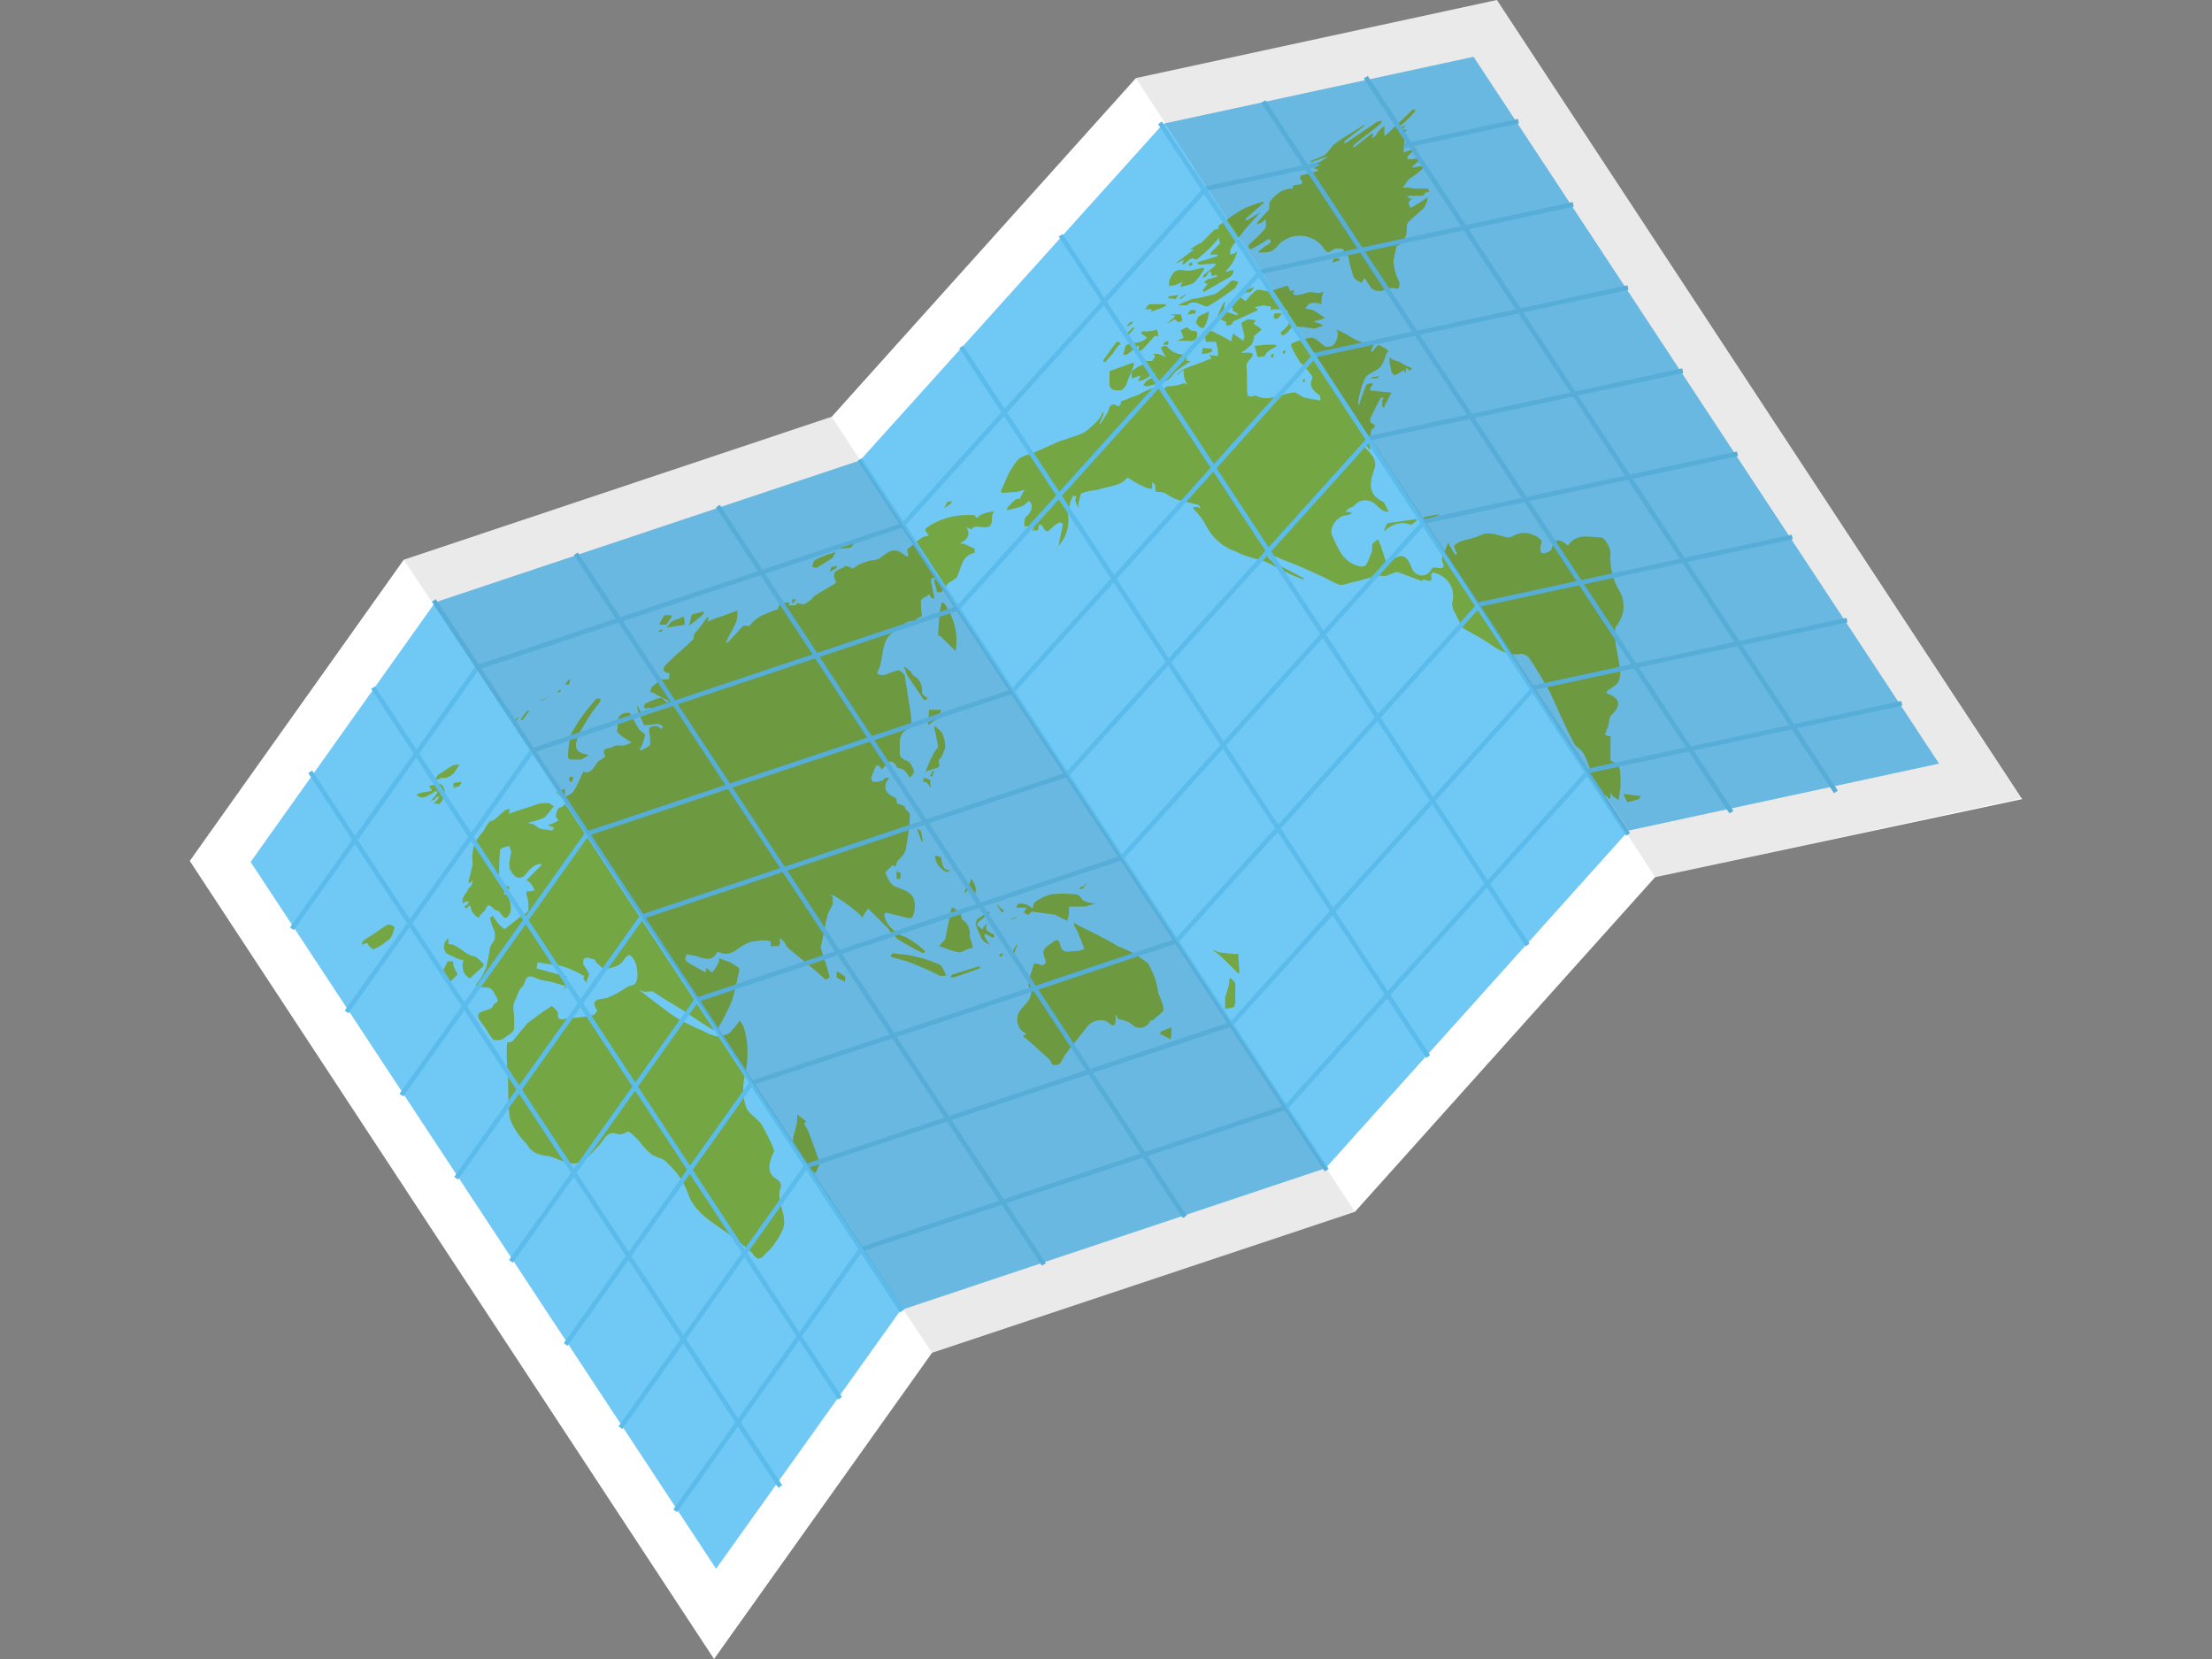 <svg version="1.1" viewBox="0.0 0.0 960.0 720.0" fill="none" stroke="none" stroke-linecap="square" stroke-miterlimit="10" xmlns:xlink="http://www.w3.org/1999/xlink" xmlns="http://www.w3.org/2000/svg"><rect x="0.0" y="0.0" width="960.0" height="720.0" fill="#808080" stroke="none"/><clipPath id="p.0"><path d="m0 0l960.0 0l0 720.0l-960.0 0l0 -720.0z" clip-rule="nonzero"/></clipPath><g clip-path="url(#p.0)"><path fill="#000000" fill-opacity="0.0" d="m0 0l960.0 0l0 720.0l-960.0 0z" fill-rule="evenodd"/><path fill="#ffffff" d="m629.416 49.738l176.042 267.139l-110.473 23.752l-132.035 146.996l-185.713 62.056l-65.584 92.422l-176.042 -267.58l67.333 -94.186l183.083 -61.174l130.272 -145.232l113.119 -24.193zm20.24 -49.739l-156.67 33.894l-132.035 146.981l-185.729 62.056l-92.864 130.711l227.53 346.362l94.628 -132.915l183.524 -61.174l130.272 -145.232l159.315 -33.879l-227.971 -346.803z" fill-rule="evenodd"/><path fill="#70c8f5" d="m639.528 24.648l-134.666 29.043l202.014 306.75l134.666 -29.043l-202.014 -306.75z" fill-rule="evenodd"/><path fill="#70c8f5" d="m188.862 261.42l-80.091 112.661l201.999 306.75l80.106 -112.22l-202.014 -307.191z" fill-rule="evenodd"/><path fill="#70c8f5" d="m373.267 199.805l-184.406 61.615l202.014 307.191l184.406 -61.615l-202.014 -307.191z" fill-rule="evenodd"/><path fill="#70c8f5" d="m504.862 53.691l-131.594 146.114l202.014 307.191l131.594 -146.555l-202.014 -306.75z" fill-rule="evenodd"/><path fill="#000000" fill-opacity="0.0" d="m127.246 402.243l80.106 -112.661l184.406 -61.615l131.594 -146.114l134.666 -29.043" fill-rule="evenodd"/><path stroke="#5bbceb" stroke-width="2.018" stroke-miterlimit="28.943" stroke-linecap="butt" d="m127.246 402.243l80.106 -112.661l184.406 -61.615l131.594 -146.114l134.666 -29.043" fill-rule="evenodd"/><path fill="#75a644" d="m431.37 221.809c-1.323 0.441 -3.087 0.441 -4.851 1.323c-0.882 0 -2.205 1.323 -2.205 1.764c-0.426 0 -1.308 -1.323 -1.749 -1.323c-0.745 -0.046 -1.49 -0.076 -2.22 -0.076c-6.736 0 -13.321 1.825 -18.476 5.793c-0.441 0.441 -0.441 0.882 0 1.323c0.441 0.882 0.882 1.323 1.323 1.764c-1.323 0.441 -2.631 0.441 -3.513 1.308c-2.205 1.323 -4.41 3.969 -5.733 4.41c-0.654 0.335 0.928 3.406 -0.122 3.406c-0.35 0 -0.988 -0.335 -2.068 -1.201c-1.293 -1.019 -2.448 -1.414 -3.528 -1.414c-2.205 0 -4.09 1.688 -6.159 3.163c-1.323 1.323 -4.395 0.882 -6.159 1.764c-1.764 0.441 -3.528 1.323 -5.292 2.646l-0.76 0.38l0 0c0 -0.046 -0.106 -0.167 -0.547 -0.38c-0.882 -0.441 -1.764 -0.882 -2.205 -0.882c-2.205 1.764 -7.04 1.764 -4.395 6.599c0 0 0 0.441 0 0.882l-8.804 5.276c-0.882 0.441 -0.882 0.882 -1.323 1.323c-0.882 0.882 -2.205 1.764 -3.528 2.646c-0.882 0 -2.19 -0.441 -3.513 -0.441c0 0 0.441 0.882 -0.441 0.882l-2.205 0c-4.395 1.308 -8.363 2.631 -12.317 4.395c-1.764 0.882 -3.969 2.646 -5.292 4.41c-0.137 0.137 -0.289 0.182 -0.441 0.182c-0.289 0 -0.578 -0.182 -0.867 -0.182l-1.323 0c-2.205 2.19 -4.41 4.836 -6.599 7.04c-0.441 0.441 -0.441 0.441 -0.882 0.441l0 -0.441c1.323 -3.087 3.072 -5.733 4.395 -8.804c0.441 -1.323 0.441 -3.087 0.441 -4.851l0 0l-7.04 2.646c-1.764 0.441 -3.954 1.323 -5.718 2.205c0 -0.882 0 -1.323 0.441 -1.764l-0.882 0c-1.764 2.646 -3.528 4.836 -5.718 7.481c0 0.441 0 1.764 0 1.764c-3.528 3.513 -7.481 6.599 -11.009 10.112c-0.441 0.441 -4.836 3.969 0.441 4.851c0 0 0 0.441 0 0.441c0 0.882 0 1.764 -0.441 2.19l-3.087 0c-1.308 0.882 -2.631 2.205 -3.954 3.087c-0.441 0.441 -0.441 1.323 -0.882 2.205c0.882 0.441 1.764 0.441 2.646 1.323l5.277 2.631c0 0 0 0.441 0 0.441c-0.289 0 -0.395 0.395 -0.547 0.395c-0.091 0 -0.182 -0.091 -0.335 -0.395c-0.882 -0.441 -1.764 -1.764 -2.205 -1.764c-2.19 0.441 -4.395 1.323 -6.159 2.205c-0.882 0 -1.323 1.323 -1.323 1.323c0 0.441 0.441 1.323 0.441 1.323c0.441 0 0.882 -0.441 1.323 -0.441c0.441 0 1.323 0 1.764 0.441c-0.441 0 -0.441 0.441 -0.441 0.441c-1.323 0.441 -3.087 0.882 -4.395 0.882c-0.441 0 -0.882 -1.764 -1.764 -2.646l0 0c0 0.882 0.441 1.764 0.441 2.205c0.882 2.19 1.749 4.395 2.631 6.158l0.882 0c1.764 0 3.528 -0.441 5.292 -0.441c0.867 0 1.749 0.882 2.19 1.323c0 0 -0.882 0.441 -0.882 0.882c-0.441 -0.441 -1.308 -1.323 -2.19 -1.323c-0.882 0 -1.764 0 -2.646 0.441c-0.441 0.441 -0.441 1.323 -0.441 1.764c0.441 1.749 0.441 3.954 0.441 5.717c-0.441 1.323 -2.646 1.764 -3.954 2.631c0 0 -0.441 -0.426 -0.882 -0.426c0.441 -0.441 0.441 -0.441 0.882 -0.882c0.867 -1.764 1.308 -3.528 1.749 -5.292c0 -0.882 -1.749 -1.323 -2.631 -2.631c-1.323 -2.205 -2.646 -4.41 -3.969 -7.04l-1.764 0c-5.277 0.867 -2.631 5.717 -3.954 7.922c0 0.426 2.205 2.19 3.513 3.072c0.882 0.441 1.764 1.323 3.087 1.764c-0.882 0.441 -1.764 0.882 -3.087 1.323c-0.395 0.091 -0.791 0.122 -1.186 0.122c-0.699 0 -1.384 -0.091 -2.022 -0.091c-0.593 0 -1.14 0.076 -1.627 0.411c-1.323 1.323 -6.159 0 -3.513 4.395c-0.882 0.441 -1.764 1.323 -2.646 1.764c-1.946 1.156 -2.509 5.064 -5.642 5.064c-0.411 0 -0.882 -0.076 -1.399 -0.228c-1.323 3.087 -2.646 6.158 -4.41 8.804c-0.441 0.882 -2.19 1.323 -3.513 2.205l0 -2.646c0 -0.441 0 -0.441 -0.441 -0.882l-3.087 1.323l0 0.441c1.323 1.323 2.646 2.646 3.969 4.395c0 0 -0.441 0.441 -1.323 1.323c-0.441 0.441 -1.764 0.441 -2.205 1.323c-0.441 0.882 -0.882 2.205 -0.882 3.087c0 0.441 0.882 1.323 1.323 1.749l-3.513 1.764l-1.323 0l1.323 0.882l1.308 0.441c0 0.441 -0.426 1.323 -0.867 1.323c-1.764 -0.441 -3.528 -0.441 -5.292 -0.882c-0.882 -0.441 -1.749 -1.323 -2.631 -1.764c-0.882 -0.441 -1.764 -0.441 -2.646 -0.441c0.882 -0.441 1.764 -0.882 2.646 -0.882c1.308 -0.441 3.072 -0.867 4.836 -1.749c1.323 -1.323 2.646 -3.087 3.954 -4.851c-0.867 -0.441 -1.749 -1.323 -2.631 -1.323c-1.323 0 -3.087 0 -4.41 0.441c-3.513 1.323 -7.04 2.205 -10.553 3.528c-0.441 0 -1.323 0.441 -1.764 0.882c0 -0.441 0 -0.882 0 -0.882c0 -0.441 0 -0.882 0.441 -1.323c-0.882 0 -1.323 0 -2.205 0.441c-0.882 0.882 -2.631 2.205 -3.513 3.087c-0.441 0.441 -0.882 0.882 -1.764 1.308c-0.441 0.441 -0.882 0 -1.764 0.882c-0.882 1.323 -1.323 1.764 -2.205 3.528c-1.308 1.764 -3.072 3.513 -3.954 5.717c-0.441 1.323 -0.882 2.646 -0.882 3.969c-0.441 1.749 0 3.072 0 4.835c-0.441 2.646 -1.323 5.276 -1.764 7.481l0 0.882l0.882 -0.441l0.882 -0.882l0 0c0 0.882 -0.441 1.323 -0.441 2.205c-0.882 0.882 -1.764 1.764 -2.205 3.072c-0.867 0.882 -1.308 1.764 -1.749 3.087c0 0.441 0 0.882 0 1.764l1.308 -0.882l1.323 0c0 0.441 -0.441 1.323 -0.441 1.323c-0.441 0 -0.882 0.441 -1.308 0.882c0 0 0.426 0.867 0.426 0.867l1.323 -0.867c0 -0.441 0 -0.441 0.441 -0.441c0 0 0.441 0.441 0.441 0.441c0 0.867 0.441 2.19 1.323 3.072c0.441 0.882 1.323 1.323 2.205 1.764c0.441 -0.882 1.323 -2.205 2.631 -3.087c0.395 -0.776 0.791 -2.266 1.81 -2.266c0.122 0 0.259 0.03 0.395 0.076c0.882 0.441 2.205 2.19 3.087 2.19c0.046 -0.015 0.106 -0.015 0.152 -0.015c1.186 0 2.174 3.148 3.543 3.148c0.593 0 1.247 -0.578 2.022 -2.25c0.882 -2.19 -0.441 -7.922 -2.205 -7.922l-0.441 0c0 -0.441 0 -0.882 0.441 -0.882c2.205 -1.749 3.087 -2.631 -0.882 -3.072c-0.882 -0.441 -1.749 -1.323 -1.749 -2.205c0 -4.395 0 -8.804 0.441 -13.199c0.426 -0.882 2.631 -1.323 3.954 -1.764c0 0.882 0.882 1.764 0.882 2.646c-0.441 2.631 -1.323 5.717 -0.441 7.922c1.049 1.825 2.403 3.361 3.984 3.361c1.08 0 2.251 -0.699 3.497 -2.479c0.882 -1.323 2.205 -2.205 3.528 -3.087c0.867 -0.441 1.749 -0.441 2.631 -0.441l0 0.441l-3.954 3.954l-2.646 2.646c0.882 0.441 1.323 0.882 2.205 1.764c0.441 0.882 0.882 1.323 1.323 2.646l-2.205 0.426l-1.323 0c0 0.441 0 0.882 0 1.323c0.882 2.205 0.882 4.41 0.882 6.599c0 1.323 -2.205 2.205 -3.528 3.087c-2.19 1.764 -4.395 3.528 -6.599 5.276c-0.03 0.046 -0.091 0.061 -0.152 0.061c-0.669 0 -2.57 -1.931 -3.361 -3.132c-0.882 -0.882 -1.323 -1.764 -1.764 -2.646l-1.323 0.882c0.441 1.764 0.882 3.513 1.764 5.276c0.441 0.882 0.441 2.205 0.441 3.528c-0.441 1.764 -1.764 2.631 -2.205 4.395c-0.441 3.087 -0.882 5.717 -1.764 8.804c-0.882 2.205 -2.19 4.41 -3.954 6.599c-0.441 0.441 -0.441 0.882 0 1.323l0.441 0c2.205 0.441 4.395 0 5.718 0.882c1.323 1.323 2.205 3.087 3.087 5.276c0 0.441 -2.205 1.323 -2.205 2.205c-0.882 3.087 -10.127 0.882 -4.836 7.481c1.749 2.205 3.072 4.836 4.836 7.04c0.213 0.228 0.882 0.335 1.642 0.335c0.776 0 1.657 -0.106 2.311 -0.335c1.764 -1.323 4.851 -2.646 5.292 -4.836c0 -2.646 0 -5.733 -0.441 -8.804c0 -1.323 0.441 -3.087 1.323 -4.41c0.441 -1.308 0.867 -2.631 1.749 -3.954c0.441 -0.441 0.882 -0.882 1.323 -1.323c0.715 -1.429 0.852 -3.999 2.98 -3.999c0.502 0 1.11 0.137 1.87 0.487c1.749 0.867 3.954 1.308 6.599 1.749c2.19 0.441 4.395 1.323 6.599 1.764c0 0 0 1.764 0 1.764l0.441 -0.882c0 -0.882 -0.441 -1.764 -0.882 -2.646c0 -0.441 -0.441 -0.882 -0.441 -1.308c0 0 0 -0.441 0.441 -0.441c0.882 -0.441 1.323 -0.441 1.764 -0.441l-2.205 -0.441l-11.45 -3.087l0.441 -2.646c3.087 0.441 5.733 0.882 8.363 1.323c1.323 0 2.646 0.441 3.969 0.882c2.631 0.882 5.277 2.205 7.481 3.528c0.441 0 0.441 0.441 0.441 0.441c0 0.441 -0.441 0.882 -0.441 0.882l1.323 1.749c0.441 -1.323 0.882 -2.631 1.308 -3.954c0 0 -0.867 -0.882 -1.308 -0.882l0.882 0c-0.441 -0.441 -1.323 -1.764 -2.205 -3.087c-0.213 -2.311 0.487 -2.92 1.46 -2.92c1.064 0 2.463 0.73 3.376 0.73c0.441 0.441 0.441 1.308 1.764 2.19c0.882 0.882 2.205 2.205 3.087 2.205c2.631 -0.882 6.159 -1.323 7.481 -3.528c1.156 -1.627 1.962 -2.646 2.783 -2.646c0.715 0 1.46 0.791 2.494 2.646c1.323 3.087 1.764 8.804 -0.441 10.127c-0.882 0.441 -1.764 0.441 -2.646 0.882c-2.631 1.764 -5.718 3.528 -8.804 4.836c-3.513 0.882 -7.922 0 -4.395 5.733c0 0 -1.323 1.749 -1.764 1.749c-3.954 0.882 -7.481 1.323 -10.994 1.323c-0.791 0.198 -1.84 0.578 -2.722 0.578c-1.095 0 -1.931 -0.578 -1.688 -2.767c0 -0.882 -2.631 -3.087 -2.631 -3.087c-3.528 2.205 -7.04 4.836 -10.568 7.481c-2.205 2.646 -3.969 4.836 -6.159 7.481c-0.441 0.882 -2.646 0.882 -2.646 0.882c-0.441 4.395 0 8.363 0 12.317c0.441 1.764 0.441 3.528 0.441 5.292c0 5.276 0 10.994 0.882 15.845c1.764 4.395 4.395 7.907 7.481 10.994c0.882 1.764 2.205 2.646 3.528 3.528c2.19 0.882 3.954 1.308 5.718 1.308c3.786 1.14 7.588 3.269 10.812 3.269c0.517 0 1.019 -0.061 1.505 -0.182c3.969 -0.882 6.599 -4.836 9.686 -7.922c1.901 -1.901 2.813 -5.109 5.854 -5.109c0.487 0 1.019 0.091 1.627 0.274c0.441 0.213 0.882 0.319 1.323 0.319c0.441 0 0.882 -0.106 1.323 -0.319c0.745 0 1.825 -0.973 2.403 -0.973c0.091 0 0.167 0.03 0.228 0.091c1.323 0.882 2.646 2.205 3.969 3.513c1.749 2.205 3.513 4.41 5.718 6.174c2.205 1.749 5.718 1.749 7.04 3.954c3.969 3.528 7.04 7.922 8.804 12.758c3.087 10.127 13.64 14.096 21.121 20.695c2.205 1.308 4.41 3.513 6.599 5.276c1.095 1.369 2.022 2.722 3.193 2.722c0.715 0 1.536 -0.502 2.539 -1.84c0.867 -0.882 2.19 -1.764 3.072 -3.087c1.764 -2.19 3.528 -4.836 4.851 -7.922c2.19 -6.158 -3.528 -12.317 -0.882 -18.475c0.441 -0.882 -0.882 -2.646 -1.764 -3.087c-4.41 -2.646 -3.528 -6.158 -2.205 -10.127c0.441 -0.867 1.323 -2.19 0.882 -2.631c-1.323 -3.969 -3.528 -7.481 -5.277 -11.009c-2.205 -3.072 -6.159 -4.836 -7.04 -8.363c-1.323 -4.395 -1.323 -9.23 0 -14.081c1.308 -6.599 1.308 -13.64 -0.882 -20.239c-0.441 -0.882 -0.882 -1.323 -1.323 -2.205l-0.441 0c-1.323 1.764 -2.646 3.528 -4.395 5.276c-1.764 0.882 -3.528 1.323 -5.292 1.323c-2.19 -0.441 -4.395 -1.323 -6.599 -2.631c-3.513 -1.323 -6.599 -3.087 -10.127 -4.851c-4.836 -3.072 -9.671 -7.04 -14.963 -10.994l-2.19 -1.764l0 0c0.882 0.441 2.19 0.882 2.631 0.882l0.882 0c0.593 0 1.171 -0.198 1.764 -0.198c0.289 0 0.593 0.046 0.882 0.198c3.954 2.631 8.363 5.276 12.758 7.922c3.969 2.631 8.363 5.717 12.773 8.363c0.243 0.122 0.502 0.182 0.76 0.182c0.623 0 1.247 -0.319 1.87 -0.623c2.205 -3.969 4.41 -7.922 6.159 -12.332c1.323 -4.395 2.205 -8.804 3.087 -13.199c0 -0.882 -2.646 -2.205 -3.969 -3.087c-1.308 -0.441 -2.631 -0.867 -3.513 -1.308c-0.441 0 -0.882 -0.441 -1.323 -0.441c0 0.441 0 0.882 0 1.308c-0.882 1.764 -1.764 3.528 -3.072 4.851l-2.205 -1.764l-0.441 0l0 0.441l0 1.323l-1.764 -0.882c-0.882 -0.441 -2.205 -1.323 -3.072 -1.764c-1.764 -0.882 -3.087 -1.764 -3.969 -2.631c-0.441 -0.441 0.441 -2.646 0.441 -2.646c1.764 0.441 3.087 0.441 4.395 0.882c1.551 0.441 3.193 1.095 4.744 1.095c1.536 0 2.965 -0.654 4.06 -2.859l0.882 0c1.095 0.502 2.068 0.699 2.965 0.699c3.087 0 5.216 -2.418 7.603 -3.786c1.764 -0.867 3.513 -1.749 5.718 -1.749c0.882 -0.228 1.87 -0.335 2.859 -0.335c0.988 0 1.977 0.106 2.859 0.335c0.441 0 0.441 0.441 0.441 0.882c0 0.426 0 0.867 0 1.308l3.087 0c0.441 0 0.882 -0.882 0.882 -1.308c0 -0.882 0 -1.764 0 -2.205c0.882 0.441 1.749 1.764 2.19 2.205c0.441 0.426 0.441 1.308 0.882 1.749c5.733 4.851 11.45 9.245 16.727 14.081c0.441 0 1.764 -0.867 1.764 -0.867c-0.882 -3.969 -2.205 -7.922 -3.528 -11.891c-0.441 -0.882 -0.441 -1.764 0 -2.646c0.882 -4.395 1.764 -8.789 2.646 -12.758c0.441 -1.323 1.323 -2.646 2.205 -4.395c0 -0.882 0 -2.205 0 -3.087c0 -0.441 -0.882 -0.882 -1.323 -0.882l1.764 0c2.19 1.323 4.836 3.087 6.6 4.41c1.323 0.882 2.631 2.19 4.395 3.513c0.441 0.441 0.882 0.882 1.323 1.764c0.441 -0.882 0.882 -1.323 1.323 -2.205c0.441 -0.441 0.882 -1.323 1.323 -1.764l8.804 8.804c0.867 1.764 2.631 3.087 3.954 4.41c3.528 2.19 6.599 3.954 10.127 5.717c0.213 0.213 0.547 0.335 0.882 0.335c0.319 0 0.654 -0.122 0.867 -0.335l0 -0.441c-2.631 -2.646 -5.277 -4.395 -8.348 -6.158c-3.969 -0.882 -9.245 -5.717 -9.245 -9.686c0 -0.441 0.441 -0.882 0.882 -0.882l7.04 1.764c0.928 0.304 2.296 0.623 3.178 0.623c0.365 0 0.654 -0.061 0.776 -0.182c0.882 -1.323 1.323 -3.087 1.323 -4.395c0.441 -6.615 -4.395 -7.481 -8.804 -9.245c-1.764 -0.882 -3.072 -3.528 -3.954 -5.733c0 -0.867 2.19 -2.19 3.072 -3.513c0.532 0.426 0.882 0.593 1.125 0.593c0.76 0 0.411 -1.688 1.08 -2.357c1.323 -1.323 3.087 -3.072 3.528 -4.836c0.867 -4.851 1.749 -9.686 1.749 -14.963c0.441 -0.882 -1.323 -2.205 -1.749 -2.646c-0.441 -0.441 -0.441 -1.323 -0.441 -1.323c-1.323 -0.441 -2.205 -0.882 -3.528 -1.323c0 -0.213 0.106 -0.213 0.167 -0.213c0.061 0 0.061 0 -0.167 -0.213c0 -0.882 0 -1.764 -0.441 -1.764c-2.646 -1.323 -5.718 -3.087 -3.954 -7.04c0.441 -0.441 0.882 -1.323 1.308 -1.764l-1.749 0c-0.882 0.441 -0.882 1.323 -1.764 1.323c-0.882 0.441 -2.205 0.441 -3.528 0.441c-0.441 0 -0.867 -1.323 -0.867 -1.764c0.426 -1.323 0.867 -2.205 1.308 -3.528c0.699 -1.369 1.019 -2.038 1.429 -2.038c0.38 0 0.821 0.547 1.657 1.597l0.441 0.441c0 -0.441 0.441 -0.882 0.441 -0.882c0.882 -0.867 2.205 -2.19 2.631 -2.631c0.137 -0.061 0.259 -0.091 0.395 -0.091c0.836 0 1.87 1.034 2.251 1.414c0.441 0.441 0 0.882 0.882 1.308c0.882 0.441 2.205 0.441 3.087 1.323c0.867 0.882 1.749 2.205 2.19 3.087c0.882 -0.882 1.764 -1.764 1.764 -2.646c0 -1.323 -0.882 -2.631 -1.764 -3.954c-0.882 -0.882 -2.19 -0.882 -3.072 -1.764c-0.882 -0.441 -1.323 -1.323 -1.323 -2.205c0.441 -3.954 -1.323 -8.804 4.395 -10.994c0.882 -0.441 0.882 -3.969 0.441 -6.158c-0.882 -5.733 -1.764 -11.45 -2.631 -16.727c-0.441 -0.882 -2.205 -2.205 -2.646 -2.205c-1.764 0.441 -3.528 0.882 -5.277 1.764c-0.441 0.213 -0.988 0.319 -1.597 0.319c-0.608 0 -1.262 -0.106 -1.931 -0.319c-0.441 0 -0.441 -0.882 -0.441 -0.882c3.528 -5.717 0.441 -14.963 8.804 -18.49c1.323 -0.441 2.205 -2.19 3.528 -3.072c1.308 -0.441 2.631 -0.882 3.954 -0.882c0.882 -0.882 1.764 -1.323 2.646 -1.764c0.441 0 0.441 -0.441 0.441 -0.441c-0.441 -2.205 -0.441 -4.395 -0.441 -6.599c0.441 -0.882 2.631 -1.764 3.513 -2.646c0.441 0.441 0.441 0.882 0.882 1.323c0.319 0.319 0.852 0.623 1.125 0.623c0.122 0 0.198 -0.046 0.198 -0.182l0 -0.882c-0.441 -2.205 -0.882 -3.954 -1.323 -6.158c0 -0.441 0 -1.323 0.441 -1.764l1.764 0c-0.441 0.441 -0.882 0.882 -0.882 1.323c0.441 1.323 0.882 3.087 1.323 4.835l1.764 0c1.308 -1.308 2.19 -2.631 3.072 -3.954c0.882 -0.441 1.323 -0.882 2.205 -1.323c0.441 -0.441 1.764 -0.882 1.764 -1.764c1.749 -3.513 1.749 -8.804 7.481 -10.112c0 0 0 -1.764 0 -1.764c-1.323 -0.441 -2.646 -1.323 -3.969 -1.764c-0.882 -0.441 -1.764 -0.441 -2.631 -0.441c2.631 -1.323 5.277 -3.072 3.072 -7.04l0 0l2.205 0.882c0.471 -0.943 1.353 -1.201 2.387 -1.201c1.125 0 2.433 0.304 3.573 0.304c1.703 0 3.026 -0.669 2.844 -3.938c0 -0.882 0.441 -2.205 0.882 -3.087z" fill-rule="evenodd"/><path fill="#75a644" d="m467.896 220.486c0 0 0 0 0 0c0 0 0 0 0 0zm-8.744 16.666c-0.015 0.015 -0.046 0.046 -0.061 0.061c-0.441 0.882 -0.882 1.323 -1.323 2.205c0.639 -0.639 1.049 -1.505 1.384 -2.266zm240.243 82.356c0 0 0 0.015 -0.015 0.046l0 0c0.137 -0.046 0.213 -0.046 0.015 -0.046zm-158.008 -180.875c-0.882 0.441 -2.631 1.323 -2.631 1.764c0.426 1.749 0.867 3.513 1.308 5.276c0.441 0.441 -0.441 1.323 -0.441 2.205l-2.631 -1.764l-1.764 -1.323c-0.441 0.441 -0.441 1.323 -0.441 1.764c-0.441 0.441 -0.441 0.882 0 1.323l-0.882 0c-2.205 -1.323 -4.836 -2.646 -7.481 -3.969c-1.323 -0.441 -2.205 -0.441 -3.513 -0.441c0 1.323 0 3.087 0.441 4.851l4.395 0c0.441 1.749 0.882 3.513 0.882 5.276c0 0 0 0.441 0 0.882l-0.882 0l-3.087 -0.441l0 0c0.441 0.441 0.882 0.882 0.882 0.882c0 0.441 0.441 0.882 0 0.882l-0.441 0l-2.19 0.882c-3.087 1.308 -6.174 2.19 -9.245 3.513c-0.882 0.441 -1.764 1.323 -2.646 2.205l0 0.441c0.441 -0.441 0.882 -0.882 1.323 -1.323c0.441 -0.441 0.882 -0.882 1.323 -0.882c0 0.441 0 0.882 0 0.882c0 1.323 0.441 3.513 0.882 3.954c0 0.441 0.441 0.882 0.882 1.323c-0.441 0 -1.323 -0.441 -1.764 -0.441c-2.205 0.882 -4.851 1.323 -7.04 1.323c-0.912 0 -1.612 2.098 -2.539 2.098c-0.411 0 -0.882 -0.426 -1.429 -1.657l-1.323 0c-2.631 0.882 -4.836 1.764 -7.04 3.087l-7.922 3.072c0 0 0.441 0 0 0.882c0 0.441 -0.882 1.323 -0.882 1.323c-1.004 -0.684 -1.764 -0.958 -2.342 -0.958c-1.673 0 -1.84 2.296 -2.494 3.604l-3.072 4.835l-0.441 0l1.749 -3.969l0 -0.867c0 0 0 -0.441 0 -0.441l-0.441 0.441c-0.441 1.308 -1.308 2.631 -2.631 3.954c-1.764 1.764 -3.528 3.528 -5.718 4.836c-3.087 1.323 -6.174 2.205 -10.127 3.528c-3.969 1.764 -7.922 3.528 -11.891 5.276c-2.19 0.441 -3.954 1.323 -5.718 2.205c-1.764 1.764 -3.072 3.954 -4.395 6.158c-1.323 2.646 -2.205 5.292 -3.528 7.922c0 0 0 0.441 0.441 0.882l6.599 -0.441l3.087 -0.882l0 0c-0.441 1.323 -1.323 2.205 -1.764 3.528c-0.213 0.441 -0.654 0.441 -1.095 0.441c-0.441 0 -0.882 0 -1.11 0.441c-1.308 0.882 -2.19 2.19 -3.513 3.513l0 0.882c2.205 -0.441 4.395 -0.882 6.6 -1.764c1.323 -0.441 2.646 -2.19 2.646 -2.19l0 0c2.631 1.308 1.308 5.276 -0.882 6.599c-0.882 0.441 -0.882 3.072 -0.882 4.395l1.764 0l2.631 0.882l-1.323 0.882l2.646 0c0.441 -0.441 0.441 -1.323 0.441 -1.764l0.441 -0.882l0.882 0.441c0.882 0.882 1.323 2.646 2.646 2.646c0.867 -0.441 1.749 -1.764 3.072 -2.646c0.441 -0.441 1.323 -0.882 2.205 -1.323c0.441 0 1.323 0.882 1.323 0.882c-0.441 3.087 -1.323 5.733 -1.764 8.804c-0.122 0.243 -0.243 0.517 -0.38 0.821l0 0c3.482 -3.528 5.216 -8.774 4.334 -14.02c0.441 -2.646 0.882 -5.717 2.205 -7.922l0.882 0c0.441 0 0.441 0.441 0.441 0.882c0 0.441 -0.441 0.882 -0.441 0.882c0.441 1.308 0.882 2.19 1.323 3.513c0 -1.764 0.441 -3.513 0.882 -4.835c0 -0.882 0.441 -1.764 1.323 -1.764c1.749 -0.882 3.954 -0.882 6.159 -1.323c2.631 -0.882 5.718 -1.323 8.363 -2.19c0.867 -0.441 1.749 -0.441 2.631 -1.323c0.882 -0.441 1.764 -1.764 2.205 -1.764c2.205 1.323 3.954 2.646 6.159 3.513c1.323 0.882 3.087 1.323 4.41 1.323l0 -1.323c0 -0.426 0 -0.867 0 -1.308l0.441 0c0.426 0.441 0.867 0.882 0.867 1.308c0 0.882 0 1.764 0.441 2.646c0.882 0 2.205 0 3.528 0.441c1.764 0.882 3.087 2.205 6.159 3.087c2.646 0.882 5.718 1.308 8.804 2.19c0.38 0.38 0.76 1.414 0.578 1.414c-0.03 0 -0.076 -0.03 -0.137 -0.091c-0.441 0 -0.882 -0.441 -0.882 -0.441l-2.205 0c0.441 0.441 0.441 0.441 0.441 0.882c2.205 2.205 3.969 4.41 5.292 7.04c2.631 5.292 7.481 9.686 13.199 11.45c3.954 2.19 8.804 3.072 12.758 4.395c3.087 1.323 6.159 3.528 8.804 4.41c2.205 1.308 4.836 2.19 7.04 3.072l0.882 0c0 -0.441 0 -0.441 -0.441 -0.441c-3.954 -2.19 -8.363 -4.395 -12.758 -6.599c-0.882 -0.882 -2.205 -1.764 -2.646 -2.646c-0.441 0 0.441 -0.867 0.441 -0.867c0.882 0.426 2.205 0.426 3.087 0.867c3.954 1.764 7.922 3.087 11.876 4.851c3.087 1.323 6.6 3.072 8.804 3.954c1.764 0.882 3.954 2.205 6.159 3.087c0.441 0.213 0.988 0.335 1.597 0.335c0.608 0 1.262 -0.122 1.931 -0.335c2.631 -0.882 5.718 -1.323 8.363 -2.205c1.308 -0.441 3.072 -0.882 4.836 -1.323c0.441 -0.137 0.776 -0.198 1.125 -0.198c0.684 0 1.369 0.198 2.828 0.198c1.764 -0.441 3.969 -1.749 5.292 -1.749c3.513 1.308 7.04 2.631 10.553 3.954c0.091 -0.456 0.38 -0.608 0.76 -0.608c0.73 0 1.81 0.547 2.57 0.547c0.73 0 1.156 -0.517 0.639 -2.585c0 -0.441 0.882 -0.867 0.882 -1.308c0.882 0.441 2.19 0.867 3.072 1.308c4.41 2.205 6.599 7.04 5.292 11.891c-0.441 1.764 0.867 3.954 1.749 5.717c0.441 0.882 0.882 1.764 1.323 2.646c0.441 0.882 0.441 2.19 1.323 2.631c3.087 1.764 6.159 3.528 9.245 5.292c4.379 2.783 8.394 6.28 13.67 6.28c0.563 0 1.14 -0.046 1.734 -0.122c0.243 -0.076 0.502 -0.122 0.76 -0.122c1.171 0 2.479 0.715 3.193 1.445c3.528 4.835 6.159 9.671 9.245 14.963c3.528 7.481 6.599 14.963 10.568 22.444c0.441 1.323 2.631 2.205 3.513 3.513c1.323 1.764 2.205 3.969 3.087 6.615c0.882 2.19 0.441 2.19 -0.441 3.513c0 0.441 0.441 0.882 0.441 0.882c2.205 2.646 4.395 5.276 6.599 7.922c0.882 0.441 1.323 0.882 2.205 1.764c0.441 -0.441 0.441 -0.882 0.441 -1.323c0 -0.441 0 -0.882 0 -1.323c0.441 0.441 0.882 0.882 0.882 1.323l2.631 1.764c0.441 -2.205 0.441 -3.969 0.882 -5.733c0 -3.072 0 -5.717 -0.441 -7.922c-0.441 -1.308 -1.323 -2.19 -2.205 -2.631c-0.441 -0.441 -1.749 -0.441 -1.749 -1.323l0 -2.205l0 -3.954l0 -3.528c0 -0.106 0.046 -0.182 0.122 -0.243l0 0c0.015 0 0.03 0 0.046 0c0.198 0 0.243 -0.091 0.258 -0.152l0 0c-0.091 0.03 -0.213 0.076 -0.304 0.152l0 0c-0.137 -0.015 -0.319 -0.061 -0.563 -0.198c-0.882 0 -1.323 -0.441 -2.205 -0.882c0.441 -0.441 0.882 -0.882 0.882 -1.749c0.441 -0.882 0.882 -1.764 0.882 -2.646c0.441 -1.323 0.441 -3.087 0.882 -3.528c4.836 -4.395 4.395 -7.481 -1.323 -9.671c-0.441 0 -0.441 -0.441 -0.441 -0.441l0.441 -0.882c1.764 -1.323 3.954 -2.205 4.836 -3.969c0.882 -2.19 0.882 -4.836 0.441 -6.599c-0.441 -3.513 -1.323 -7.04 -1.764 -9.686c0 -2.631 -0.882 -6.158 0.441 -7.907c3.528 -4.41 3.969 -10.127 1.323 -14.978c-3.072 -4.835 -4.395 -10.994 -3.954 -16.711c0 -2.205 -2.646 -6.599 -3.969 -6.599c-2.098 0 -4.379 -0.426 -6.599 -0.426c-2.874 0 -5.687 0.699 -7.922 3.938c0 0 -0.441 0 -0.441 -0.441c-1.445 -1.034 -2.691 -1.764 -3.741 -1.764c-1.201 0 -2.159 0.958 -2.859 3.528c0 0.441 -0.882 1.323 -1.323 1.323c-0.912 0.456 -1.657 0.699 -2.235 0.699c-1.11 0 -1.566 -0.882 -1.277 -2.904c0 -0.882 0.867 -2.205 0.441 -2.646c-2.144 -2.129 -4.76 -3.284 -7.466 -3.284c-1.764 0 -3.573 0.487 -5.307 1.536c-0.441 0.441 -1.323 0.441 -2.19 0.441c-3.087 -0.882 -5.733 -1.764 -8.804 -1.764c-1.764 0 -3.528 1.323 -5.292 1.764c-2.19 0.867 -3.954 0.867 -6.159 1.749c-0.882 0.441 -1.764 0.882 -2.646 1.764c-0.426 0 0.441 1.323 0.441 1.764c0 0.441 0.441 1.323 0.882 1.764c-0.441 0 -0.441 0.441 -0.882 0.441c-0.441 -0.441 -0.867 -1.323 -1.308 -1.764c-0.441 -1.323 -1.323 -2.205 -1.764 -3.528c-0.882 2.205 -2.205 5.292 -2.646 6.599c-0.791 1.201 2.357 4.531 -0.897 4.531c-0.35 0 -0.776 -0.046 -1.308 -0.122c-0.35 -0.122 -0.669 -0.182 -0.958 -0.182c-0.791 0 -1.353 0.411 -1.673 1.064c-0.806 1.597 -2.342 2.387 -3.893 2.387c-1.87 0 -3.756 -1.11 -4.471 -3.269c-1.277 -3.33 -2.707 -5.17 -4.638 -5.17c-1.384 0 -3.026 0.943 -5.048 2.965l-1.323 0c-0.882 -2.646 -1.749 -5.276 -2.631 -7.922c-0.441 -0.441 -0.441 -1.323 -0.882 -2.205c-0.882 0.441 -2.205 1.323 -2.646 2.205c0 0.882 0 1.764 0 2.646c-0.882 2.19 -1.323 3.954 -2.646 6.158c-0.502 0.517 -1.171 0.73 -1.901 0.73c-0.517 0 -1.064 -0.106 -1.612 -0.289c-6.599 -1.764 -8.804 -7.922 -11.009 -12.758c-2.19 -3.528 2.205 -9.245 6.174 -9.245c0.867 0 1.308 -0.441 2.19 -0.882c-0.441 -0.441 -0.882 -0.441 -0.882 -0.441l-1.749 0c0.441 -0.882 0.882 -1.323 1.749 -1.764c0.441 -0.441 1.323 -0.441 1.764 -0.882c1.277 -1.703 3.072 -2.479 4.881 -2.479c1.931 0 3.878 0.897 5.246 2.479c1.323 1.323 2.646 2.205 4.395 2.646c0 0 0.441 -0.441 0.441 -0.441c-0.882 -1.323 -1.323 -3.087 -2.19 -3.954c-7.497 -3.528 -5.733 -9.245 -3.528 -15.404c0 -1.323 0 -2.646 -0.882 -3.969c-0.882 -1.764 -2.646 -3.087 -3.954 -4.835c0 0 0 -0.882 0 -1.323c0.441 0.441 0.441 0.882 0.867 0.882l1.764 2.19c0 -0.867 0 -1.308 0 -1.749c-0.441 -2.205 0 -4.41 0.441 -6.599c0 -1.323 3.528 -1.764 0 -3.528c-0.441 0 -0.441 -1.323 -0.441 -1.764c1.323 -3.072 3.087 -6.158 4.41 -8.804c0.441 -0.441 0.882 -0.441 1.323 -0.441c0 0.441 0 0.882 -0.441 0.882c0 0.882 0 2.205 0 3.087c0 0 0.441 0.441 0.867 0.441c0 -0.882 0.441 -1.764 0.882 -2.205c0.441 -0.882 0.441 -0.882 0.882 -1.764c0.441 -0.867 0.882 -1.749 1.323 -2.631l-0.882 0l-8.363 -0.882c0 -0.441 0 -0.882 0 -0.882l1.323 -2.205c-1.323 0 -2.646 0 -3.087 0.882c-0.867 2.205 -1.749 4.851 -2.631 7.04c0 0.38 -0.335 1.414 -0.426 1.414c-0.015 0 -0.015 -0.03 -0.015 -0.091c-0.441 -0.441 -0.441 -0.441 -0.441 -0.441c0.441 -3.513 1.323 -7.481 3.087 -10.994c0.867 -2.205 4.395 -2.646 6.599 -4.851c0.882 -1.323 1.749 -3.072 2.19 -4.395c0 -0.882 1.323 -2.646 1.323 -2.646c-1.323 -1.323 -2.631 -1.764 -4.395 -2.646c0 0 -0.882 0.882 -1.764 1.764c0 0.441 -0.441 0.882 -0.882 1.323c0 0 -0.441 -0.441 -0.441 -0.441c0 -0.441 0.441 -1.323 0.882 -2.205c0 -0.441 0.441 -0.867 0.882 -1.308l-0.882 0c-0.882 0.213 -1.642 0.319 -2.357 0.319c-0.73 0 -1.384 -0.106 -2.038 -0.319c-2.646 -0.882 -4.851 -2.205 -7.04 -3.528c-1.764 -0.882 -3.087 -1.764 -4.41 -2.205l0 0c0.441 0.882 0.441 2.205 0.441 3.087c-0.441 1.323 -0.882 2.646 -1.764 3.513c-0.882 0.882 -2.19 0.882 -3.513 0.882c-2.205 -1.308 -3.969 -3.954 -6.159 -3.954c-3.087 0.441 -6.174 1.323 -8.804 2.646c0 0.426 0 1.308 0.441 1.749c0.882 2.205 2.19 3.969 3.072 5.733c0.441 0.867 1.323 1.308 1.764 1.749c1.764 2.205 4.395 4.851 3.969 5.733c-1.764 3.513 0.426 5.276 2.631 7.04c0.882 0.441 0.882 1.749 0.882 2.631c-2.646 -0.441 -5.277 -0.882 -7.041 -1.323c-1.323 -0.426 -3.087 -2.19 -4.395 -2.19c-4.151 0.319 -8.059 2.479 -12.074 2.479c-1.536 0 -3.072 -0.319 -4.653 -1.156c-0.441 0 -1.323 0.441 -1.764 0.441c-0.882 0 -1.764 -0.441 -1.764 -0.441c-0.441 -4.41 0 -8.804 -0.441 -13.214c-0.395 -1.597 6.143 -5.398 0.335 -5.398c-0.578 0 -1.262 0.046 -2.098 0.122c0 0 -0.426 -0.441 -0.426 -0.441c0.426 0 0.867 -0.441 1.308 -0.441c0.882 -0.882 1.764 -1.764 3.087 -2.646c0.441 -0.867 0.882 -1.749 0.882 -2.631c0.441 -0.441 0.441 -0.882 0 -0.882c0 -0.441 0 -0.441 0 -0.441l0.441 0l3.072 -2.646l-2.19 -1.749c-0.441 0 -0.882 -0.441 -1.323 -0.882c0 -0.441 0.882 -0.882 0.882 -1.323c-1.323 -0.441 -2.205 -0.441 -3.528 -0.441z" fill-rule="evenodd"/><path fill="#75a644" d="m613.13 47.533c-3.528 3.513 -7.481 7.04 -11.009 10.553c-0.441 0.441 -0.882 0.441 -1.323 0.882l0 -1.323l0 -3.072c-0.867 0.882 -1.749 1.323 -2.19 2.205c-0.882 0.441 -0.882 1.308 -1.764 2.19c-0.441 0.441 -0.882 0.882 -1.323 0.882c0 -0.441 0.441 -1.323 0.441 -1.323l0 -0.441l-0.882 0c-2.205 1.764 -4.395 3.528 -6.599 5.292c-0.441 0.441 -0.882 0.441 -1.323 0.441c0 -0.441 0.441 -0.882 0.441 -0.882c3.528 -3.087 7.481 -5.717 11.009 -8.804c0.882 -0.441 0.882 -1.323 1.323 -1.764c-0.882 0 -1.764 0.441 -2.205 0.441l-13.64 9.245l-0.882 0c0 -0.441 0.441 -0.882 0.441 -0.882l7.922 -6.158c0.441 -0.441 0.441 -0.882 0.882 -0.882l-0.441 0c-4.41 3.087 -8.804 5.276 -12.773 8.363c-1.764 1.323 -2.631 3.513 -4.395 4.836c-1.764 0.882 -3.969 1.764 -6.159 2.646l0.441 0.441c0.867 -0.441 1.749 -0.882 2.631 -0.882c1.764 -0.882 3.528 -1.323 4.851 -1.764l0 0c-1.323 0.882 -2.646 1.764 -3.969 2.646c-0.441 0 -0.882 0.441 -0.882 0.882l1.764 0l-1.764 0.882l-1.764 0.867l1.764 0.441c0 0 0.441 0.441 0.441 0.441l-0.882 0.441c-2.19 0.441 -4.395 1.323 -6.599 1.764c-0.441 0 -0.441 1.323 -0.441 1.323c3.528 4.395 -4.836 1.323 -3.072 4.395l-0.882 0c-1.323 0 -3.087 0.441 -4.41 1.323c-1.749 0.882 -3.513 2.646 -4.836 4.41c-0.441 0.867 0 2.631 -0.441 3.513c-1.323 1.323 -3.087 3.087 -4.395 4.835c-0.441 0.441 -0.441 0.882 -0.882 1.323c0.882 0 1.323 -0.441 1.749 -0.441c0.882 -0.441 1.764 -1.308 2.205 -1.749l0 0c0 1.308 0.441 3.513 -0.441 4.395c-1.764 2.205 -4.395 4.395 -6.599 6.599c-0.441 0.441 -0.441 0.882 -0.441 1.323c0.441 0.441 0.882 0.441 0.882 0.882c2.646 -1.323 4.836 -2.646 7.481 -4.41l0.882 0c0.441 0.441 0.441 1.323 0.441 1.323c-0.882 0.882 -1.764 1.323 -2.646 1.764l-2.631 2.205l0 0.441c1.749 0 3.513 0 5.277 -0.441c1.323 -0.882 2.646 -1.764 3.513 -3.087c2.524 -2.509 5.809 -3.756 9.063 -3.756c4.167 0 8.287 2.007 10.751 5.961c0.441 0.441 1.323 1.323 1.323 1.323c1.308 -0.441 2.19 -1.323 3.513 -1.764c1.323 0 2.646 0 3.528 0.441l0 0.882l-3.087 0.882l-1.323 0.882l0 0.426c0.441 -0.426 0.882 -0.426 1.323 -0.426c0.091 0.015 0.198 0.03 0.304 0.03c1.019 0 2.281 -1.156 3.315 -1.156c0.715 0 1.323 0.563 1.657 2.433c0.441 3.087 1.323 5.733 2.205 8.363c0.882 0.882 2.205 1.764 3.528 2.205c0 0 0 0 0 -0.441c0.441 -0.441 0.882 -1.323 0.882 -1.764c0.441 0.441 0.867 0.882 1.308 1.764c0.441 0.882 1.323 1.764 1.764 2.646c0.882 0.882 2.205 1.308 3.528 1.308c1.764 0 3.072 -0.867 4.836 -1.308l1.323 0c0.441 0 1.764 0.441 1.764 0.441c0.882 -0.882 0.882 -1.764 0.882 -2.646c-0.441 -1.323 -1.323 -2.646 -1.764 -4.395c-0.441 -1.764 -0.882 -3.528 -0.882 -5.292c0.441 -2.19 0.882 -4.395 1.323 -6.158c0 -0.441 0.441 -0.441 0.882 -0.441c1.308 -1.323 2.631 -2.646 3.072 -3.954c0.882 -1.764 0 -4.41 0.882 -5.733c1.764 -2.19 4.851 -4.395 7.04 -6.599c0.882 -1.323 1.323 -2.631 1.764 -4.395l-0.441 0c-1.323 0.882 -3.087 2.19 -4.836 3.072c-0.441 0.441 -1.323 0.882 -2.205 1.323c-0.441 -0.882 -0.882 -1.323 -0.882 -2.205c0 -0.426 0.441 -0.867 0.882 -1.308l0.882 -0.441l-0.882 0c-0.441 -0.441 -1.323 -0.441 -1.764 -0.882c0.441 0 0.882 -0.441 1.323 -0.441l5.277 0c0.882 0 1.764 -1.764 2.205 -1.764c0 0 0.593 0.198 0.852 0.198c0.122 0 0.182 -0.046 0.03 -0.198c0 -0.441 -0.441 -1.323 -0.441 -1.323l-5.718 0l-3.087 -0.441l-2.205 0c1.323 -1.308 1.323 -2.19 3.087 -3.954c2.205 -1.323 3.969 -2.646 5.718 -4.41c0.441 -0.426 0.441 -1.308 0.441 -1.749l0 0c-0.441 0.441 -0.882 0.882 -1.323 0.882c-1.308 0 -2.19 0.441 -3.513 0.441c0 0 -0.228 0.106 -0.335 0.106c-0.106 0 -0.106 -0.106 0.335 -0.547c0.882 -0.882 1.764 -1.764 2.646 -2.205c0.426 -0.441 0.867 -0.882 0.867 -1.323l-1.308 0c-0.882 0 -1.764 0.441 -2.646 0.441c-0.319 0.046 -0.593 0.061 -0.821 0.061c-2.327 0 -0.456 -1.855 -0.061 -2.266c0.882 -0.882 1.764 -0.882 2.205 -1.764c0.441 0 0.882 -0.426 0.882 -0.426c-0.228 -0.228 -0.441 -0.335 -0.608 -0.335c-0.167 0 -0.274 0.106 -0.274 0.335c-1.764 0.426 -3.087 0.867 -4.41 1.308c-0.137 0.152 -0.243 0.198 -0.304 0.198c-0.137 0 -0.137 -0.198 -0.137 -0.198c0 -3.072 0.441 -5.717 0.441 -8.789c0 0 0.882 -0.441 0.882 -0.882l-1.323 0l-2.19 1.308l2.19 -2.19l1.323 -1.323l-1.764 0.882l-1.749 0.441c0.441 -0.441 0.882 -0.882 1.308 -1.323c2.205 -1.764 3.969 -3.528 5.733 -5.717c0 -0.441 0 -0.441 0.441 -0.882z" fill-rule="evenodd"/><path fill="#75a644" d="m466.132 400.494c0 0.441 0 1.308 0.441 1.749c0.441 1.323 1.323 1.764 1.764 3.969c0.882 1.764 1.764 3.954 2.19 5.717c-1.308 0.441 -2.631 0.882 -4.395 0.882c-0.882 0 -1.87 0.228 -2.798 0.228c-0.943 0 -1.825 -0.228 -2.479 -1.11c-0.973 -1.277 -0.76 -3.969 -2.114 -3.969c-0.502 0 -1.216 0.38 -2.296 1.338c-1.323 0.867 -3.513 2.19 -3.513 3.513c-0.441 0.882 0.441 2.646 0.882 4.395c0 0 0 0.441 0 0.882c-0.441 0.441 -0.882 0.441 -1.323 0.882c-1.323 -0.441 -3.087 -0.882 -3.528 -0.882c-0.441 0.882 -0.882 1.764 -0.882 2.646c-0.882 1.764 -1.308 3.969 -1.749 6.158l0 0.882c3.072 4.41 -0.882 7.481 -3.087 10.127c-2.646 3.072 -2.205 7.04 0.441 9.686c0.882 0.426 1.323 0.867 1.764 1.308l-1.323 0.441l0 0.441c0 0 0.441 0.441 0.441 0.441c3.954 3.087 7.481 6.599 10.994 9.686c0.441 0.441 0.882 2.205 1.323 2.205c0.426 0.091 0.806 0.137 1.156 0.137c2.828 0 2.996 -3.026 4.562 -4.988c2.646 -3.513 5.733 -7.04 8.363 -10.553c1.369 -2.387 4.03 -3.969 6.782 -3.969c0.821 0 1.657 0.137 2.463 0.441c0.532 0.274 1.886 1.84 2.859 1.84c0.639 0 1.11 -0.654 1.11 -2.722l0 -2.205l0.882 1.764c0.426 0.441 0.426 0.441 0.426 0.441c2.205 0.441 3.969 0.882 5.733 2.205c0.882 1.064 2.144 1.566 3.406 1.566c1.855 0 3.726 -1.064 4.516 -2.889c0 -0.441 0.882 -0.441 1.323 -0.441c1.308 -1.323 3.072 -2.646 4.395 -3.954c0 -0.882 0 -1.323 0 -1.764c-0.441 -2.205 -1.323 -3.969 -2.205 -6.158c-0.441 -4.41 -2.19 -8.804 -4.395 -12.773c-3.969 -3.072 -8.363 -5.717 -13.199 -7.481c-5.733 -3.513 -11.45 -6.158 -16.727 -8.804c-0.882 -0.426 -1.323 -0.867 -2.205 -1.308z" fill-rule="evenodd"/><path fill="#75a644" d="m558.114 124.11c-1.323 0.441 -2.646 0.882 -3.954 1.323c-0.882 0.441 -1.764 0.441 -2.646 0.441c-0.441 0.426 -1.323 0.426 -1.764 0.426c-1.049 0 -2.387 -0.563 -3.558 -0.563c-0.289 0 -0.578 0.046 -0.836 0.137c-1.764 1.308 -3.087 2.631 -4.41 4.395l-0.882 0.441c0 0 0 -0.441 0 -0.441l-3.072 -2.205c-1.323 1.323 -2.205 2.646 -3.087 3.969c-0.441 0.441 0.882 1.323 1.323 2.19c0 0 -0.441 0.441 -0.441 0.441c0.441 0.441 0.441 0.441 0.882 0.441c0.441 0.441 1.323 0.882 1.764 1.323c-0.441 0 -0.882 0.441 -0.882 0.441c-2.205 -1.323 -6.599 -0.882 -4.851 -5.276c0 -0.441 -0.426 -0.441 -0.426 -0.441c-1.323 2.205 -2.205 4.395 -3.087 6.599c0 0 2.205 1.323 3.513 1.764l0.441 0c0 0.441 0 0.441 0 0.882l0 0.882c0.882 0 1.323 0 2.205 -0.441c0.441 0 0.441 -0.882 0.882 -1.323l10.568 -4.851c0 0 0 -0.441 0 -0.441l-1.323 -0.867l1.764 -0.441c0.867 0 1.749 -0.441 2.631 -0.441c0.882 0.441 1.764 0.441 2.646 0.441l0 0.882c0 0.426 0 0.426 0 0.867c0.441 0 0.882 -0.441 0.882 -0.441c2.19 0 3.954 0 6.159 0.441c0.441 0 0.441 1.764 0.441 2.646c0 0.441 0 1.323 0 1.764c0 0.441 0.441 1.323 0.441 1.323c-0.441 0.882 -1.323 1.749 -2.205 2.631c-0.441 0.441 -1.323 0.882 -1.323 1.323c-0.441 0 0.441 0.882 0.441 1.323c0.441 0 0.882 -0.441 1.764 -0.882c1.323 -0.882 2.205 -3.087 3.528 -3.087c3.072 0 5.718 0.441 8.789 0.882l3.969 -1.308l-1.764 -0.882l-2.646 -0.882c1.323 -0.441 2.205 -0.441 3.087 -0.882c0.882 0 1.323 -0.441 1.764 -0.882c-1.764 -0.882 -3.087 -2.205 -4.851 -3.087c-1.308 -0.441 -2.631 -0.441 -3.513 -0.867c0.882 -0.882 1.323 -2.205 2.646 -2.205c0.38 -0.137 0.806 -0.182 1.247 -0.182c1.064 0 2.22 0.304 3.148 0.623c0 -0.882 0 -1.323 0 -1.764c0 -1.323 0.441 -2.646 0.882 -3.528c-0.882 0 -1.323 0.441 -2.205 0.441c-1.323 0 -2.631 -0.441 -3.954 -0.441c-1.764 0.441 -3.528 1.323 -5.733 1.323c-0.426 0 -0.867 0 -1.308 -0.441c0 -0.441 0.441 -1.323 0.441 -1.749l0 0l-1.764 0.426c-0.441 -0.867 -0.441 -1.308 -0.882 -2.19z" fill-rule="evenodd"/><path fill="#75a644" d="m525.101 103.856l-2.19 0.882l1.749 -0.882zm22.885 -16.27c-3.072 0.867 -5.718 1.749 -8.363 3.072c-3.954 2.205 -7.481 4.851 -10.994 7.481l0.441 0.882c-0.441 0.441 -1.764 0.441 -2.205 0.882c-1.657 1.657 -3.726 3.725 -5.429 5.429l0 0l-0.73 0.289c-0.882 0.441 -1.764 0.882 -2.205 1.323c-0.882 0.441 -1.323 0.882 -2.205 1.323l1.764 0c0 0.441 -0.441 0.441 -0.441 0.441l-7.04 5.276c-0.441 0 -0.441 0.441 -0.441 0.441l0.882 -0.441l3.087 -1.323l0 0c-0.441 0.441 -0.882 0.882 -0.882 1.764c0 0 0 0.441 0 0.441c0.441 0 0.441 -0.441 0.882 -0.441c1.946 -1.673 2.661 -2.281 3.376 -2.281c0.411 0 0.821 0.198 1.46 0.517l0.441 0c2.646 -2.19 5.277 -4.395 7.481 -7.04c0.882 -0.882 1.764 -1.764 2.205 -2.631c0 0.426 0 0.867 0 1.308c0.441 0.441 0.441 1.323 0.441 1.323c-1.323 1.323 -2.646 2.646 -3.969 3.969c0 0.441 -0.441 0.882 -0.441 0.882l3.528 0l0 0.441c-0.882 0.426 -1.764 0.867 -2.205 0.867l-5.718 1.764c-0.441 0 -1.323 0.441 -0.882 0.882l0.441 0.441l6.159 -0.441l0.882 0c0 0 0.441 0.441 0.441 0.441c-0.441 0.441 -0.882 0.441 -0.882 0.882l-4.395 3.513c-0.441 0.441 -0.441 1.323 0 1.323c0 -0.441 0.441 -0.441 0.441 -0.441c0.046 0.015 0.091 0.03 0.137 0.03c0.836 0 1.308 -2.418 1.931 -2.418c0.289 0 0.608 0.502 1.004 1.946l0.882 0c0.441 -0.441 0.882 -0.441 1.323 -0.441c-0.441 0 0.441 0.441 -0.441 0.882c-1.323 0.441 -2.205 0.882 -3.087 0.882c-0.882 0.441 -1.308 0.882 -2.19 1.323c0.441 0 0.441 0.441 0.441 0.441c0.441 0 0.867 0.441 1.308 0.441l-0.867 0.882c-0.441 0.882 -1.323 1.764 -1.323 1.764c0 0.426 0.441 0.867 0.441 0.867l2.19 -1.308l9.245 -5.292c0.441 -0.441 0.882 -0.882 1.323 -1.749c0 0 0 -0.882 0 -1.323l-1.323 0.441l-1.764 0.441l0 -0.441c1.323 -1.323 2.646 -3.087 3.528 -4.851c0.441 -0.882 0.882 -2.19 1.323 -3.513l0 0c-0.441 0 -0.882 0.882 -1.323 0.882l-1.764 0.441l0 -1.764c0.441 -1.323 1.323 -2.646 2.646 -3.969c0.882 -1.323 1.764 -2.631 3.513 -4.835c1.764 -2.205 3.969 -4.395 7.04 -7.922l0 0c-2.631 1.764 -4.395 2.646 -5.718 3.528l-0.882 0c0 -0.441 0 -0.441 0.441 -0.882l7.04 -6.174c0.441 0 0.441 -0.867 0.441 -0.867z" fill-rule="evenodd"/><path fill="#75a644" d="m505.941 150.128c-0.593 0 -1.369 0.38 -1.962 0.38c0 0.441 0 1.323 0.441 1.764c0.441 0.882 0.882 1.764 1.764 2.646c-1.323 -0.441 -2.205 -0.882 -3.528 -1.323l-2.19 0c0.426 0.441 0.867 0.882 0.867 0.882c-0.441 0.882 -0.867 1.764 -1.308 2.205l-3.528 0c-0.441 0 -0.441 1.308 -0.882 1.749c-1.764 0.441 -3.072 1.764 -4.395 2.646c-0.441 0.441 0 2.205 0 3.087c0.882 0 2.631 -0.882 2.631 -0.882c0.441 0 0.882 -0.441 0.882 -0.441c0 0.441 0 0.441 0 0.882l-0.882 1.749c0.441 0 1.323 -0.441 2.205 -0.441c0.882 -0.441 2.205 -1.308 3.087 -1.749l-0.441 -0.441l3.072 -0.882l-2.19 2.205c-0.882 0.426 -1.764 0.867 -2.646 1.749c0 0.441 -0.441 0.882 -0.882 1.323c0.441 0 1.323 0.441 1.764 0.441c3.954 -1.323 8.363 -0.882 11.435 -5.276c1.323 -1.764 3.087 -2.646 4.851 -3.969l2.631 -1.749l-1.749 0c0 -0.441 0 -0.441 0 -0.882c0 -0.441 0 -1.323 0.441 -1.764c0 0 0.441 -0.441 0.441 -0.441l0 0c-0.745 0.182 -1.475 0.274 -2.205 0.274c-2.737 0 -5.307 -1.262 -7.04 -3.361c-0.152 -0.289 -0.395 -0.38 -0.684 -0.38z" fill-rule="evenodd"/><path fill="#75a644" d="m461.509 387.843c-1.87 0 -3.741 0.106 -5.505 0.319c-2.631 0.882 -4.836 1.764 -7.04 3.528c-0.441 0.441 -0.441 1.764 -0.882 2.631c-0.882 -0.867 -1.749 -1.308 -2.631 -1.749c-1.323 -0.441 -2.205 -0.441 -3.528 -0.441c0 0 -0.441 0.882 -0.882 1.764l4.41 0c0 0.426 0 0.426 -0.441 0.867c0 0.441 -0.882 0.882 -0.441 1.323c0.441 0.441 0.882 0.882 1.764 0.882c0.441 -0.441 1.308 -1.323 1.749 -1.323c3.087 0.441 6.174 0.882 9.686 1.323c1.764 0.882 3.528 1.764 5.277 2.646c0.441 -0.882 0.882 -2.205 0.882 -3.528l0 -2.631l7.04 0c1.323 -0.441 3.087 -0.882 4.41 -1.323l-3.087 -0.441c-0.882 -0.441 -1.323 -0.441 -2.19 -0.882c-0.882 -0.882 -1.764 -2.646 -3.087 -2.646c-1.764 -0.213 -3.634 -0.319 -5.505 -0.319z" fill-rule="evenodd"/><path fill="#75a644" d="m413.32 393.895c0 0 -0.441 0.426 -0.441 0.426c-0.441 2.205 -0.882 4.41 -1.323 6.615c-0.441 2.19 -0.882 4.395 -1.323 6.599c-0.441 0.882 -1.323 1.323 -2.631 3.072c2.631 0.882 5.718 2.205 8.363 2.646c0.182 0.061 0.365 0.091 0.547 0.091c1.14 0 2.266 -1.034 3.406 -1.414c0.882 -0.441 1.323 -0.441 2.205 -0.441c0 -0.882 -0.441 -1.764 -0.441 -2.631c-0.441 -0.882 -0.441 -1.323 -0.882 -2.205c0.441 -3.087 -0.441 -5.717 -3.087 -7.481c-0.441 -0.441 -0.441 -1.764 -0.882 -2.646c-0.867 -0.882 -2.19 -2.205 -3.513 -2.631z" fill-rule="evenodd"/><path fill="#75a644" d="m345.987 483.671c0 0.441 0 1.323 0 1.764c0 0.867 0 2.19 -0.441 3.072c-0.441 2.646 -1.764 5.276 -1.323 7.481c0.882 3.087 2.205 6.158 4.395 8.804c1.764 1.764 3.528 3.087 5.292 4.395c0.882 -2.19 1.749 -3.513 1.749 -4.395c-1.308 -4.395 -3.072 -9.245 -4.836 -13.64c-0.441 -1.323 -1.323 -2.205 -1.764 -3.528c0 -0.441 0.882 -0.882 0.882 -0.882l-3.954 -3.072z" fill-rule="evenodd"/><path fill="#75a644" d="m408.911 261.42c-0.426 0.441 -0.426 0.882 -0.426 1.323c-0.441 1.749 -0.882 3.072 -0.882 4.835c0 2.646 -0.441 5.276 -0.441 8.363l0.882 0c0.441 0.441 0.441 0.441 0.867 0.882l5.733 5.717c0.441 -1.764 0.441 -3.513 0.441 -5.276c0 -2.205 -0.441 -4.41 -0.882 -6.158c-0.882 -3.087 -2.205 -5.733 -3.528 -7.922c-0.441 -0.882 -0.882 -1.323 -1.764 -1.764z" fill-rule="evenodd"/><path fill="#75a644" d="m194.579 407.093c-0.867 0.882 -1.749 1.764 -1.749 3.072c-0.441 1.323 0 2.205 0.882 3.528c1.308 0.882 3.072 1.323 4.395 2.205c0.882 0.441 3.087 0.882 3.087 0.882c0 0 -0.441 1.308 -0.441 1.749c0 1.323 0 2.646 0.882 3.969c0.426 0.882 1.308 1.323 2.19 2.205l5.292 -4.851c0.441 0 0.867 -1.323 0.867 -1.323c-1.308 -1.323 -2.631 -3.072 -4.395 -3.513c-4.395 -0.882 -6.599 -5.292 -11.009 -5.292c0 0 0 -0.426 0 -0.426l0 -2.205z" fill-rule="evenodd"/><path fill="#75a644" d="m258.841 303.221c-1.764 2.205 -3.513 3.969 -4.836 5.733c-2.205 3.072 -4.41 6.158 -6.159 9.671c-0.882 3.528 -1.323 7.04 -1.323 10.127c0 0.441 0.882 0.882 1.323 0.882l4.395 0l3.087 -1.764c-0.441 -0.441 -0.441 -0.441 -0.441 -0.441c-7.481 -0.882 -4.41 -6.158 -3.528 -9.245c2.646 -4.395 5.277 -9.23 8.804 -13.199c0.441 -0.441 0.441 -1.323 0.441 -1.764z" fill-rule="evenodd"/><path fill="#75a644" d="m387.348 413.693l-0.882 1.323c0.441 0 0.441 0.441 0.882 0.441c2.646 0.882 5.292 1.323 7.481 2.19c4.41 1.764 8.804 3.528 12.773 5.733c0.289 0.137 0.623 0.198 0.988 0.198c0.715 0 1.505 -0.198 2.083 -0.198c-0.882 -1.764 -1.764 -4.41 -3.072 -4.851c-3.969 -1.749 -8.363 -3.072 -12.773 -3.954c-2.631 -0.441 -4.836 -0.441 -7.481 -0.882z" fill-rule="evenodd"/><path fill="#75a644" d="m522.03 116.188c-2.205 0.441 -4.851 1.323 -6.599 1.323c-1.186 0 -2.357 -0.395 -3.391 -0.395c-0.532 0 -1.019 0.091 -1.46 0.395c-1.323 0.441 -2.19 2.19 -3.072 3.954c0 0.882 -0.441 1.764 0 2.646l2.631 -0.441l3.087 -1.323l0 0l-0.882 1.764l0 0.441c1.764 -0.441 3.954 -0.882 5.718 -1.764c1.764 -1.764 3.087 -3.528 4.41 -5.717c0 -0.441 0 -0.441 0 -0.882z" fill-rule="evenodd"/><path fill="#75a644" d="m168.729 401.254c-0.198 0 -0.38 0.03 -0.547 0.122c-1.764 0.867 -3.528 2.19 -5.277 3.513c-1.323 0.882 -2.205 1.323 -3.528 2.205c-0.882 0.441 -1.323 0.882 -2.205 1.764l0 1.308c0.441 -0.441 0.882 -0.441 1.764 -0.867c0 0 0.882 0 0.882 0.426l0 0.441c0.76 0.76 1.855 1.855 2.129 1.855c0.046 0 0.076 -0.03 0.076 -0.091c2.631 -0.882 4.836 -2.631 7.04 -4.395c1.323 -1.323 1.764 -3.528 2.205 -5.292c-0.715 -0.35 -1.718 -0.988 -2.539 -0.988z" fill-rule="evenodd"/><path fill="#75a644" d="m491.222 157.548l-9.686 3.528c0 1.323 0 3.087 0 4.395c-0.441 3.969 2.205 3.969 4.395 3.969c1.323 0 2.646 -1.764 3.087 -3.087c0.882 -2.631 2.205 -5.276 3.087 -7.922c0 -0.441 0 -0.882 0 -0.882z" fill-rule="evenodd"/><path fill="#75a644" d="m535.213 121.723c-0.304 0 -0.608 0.061 -0.867 0.182c-2.205 2.205 -4.395 3.969 -7.04 5.717c-3.528 0.882 -6.599 1.764 -10.127 2.205c-1.749 0.882 -3.954 1.323 -5.718 2.646l3.528 0c0.441 0 0.882 -0.882 1.308 -0.882c0.669 -0.228 1.216 -0.335 1.764 -0.335c0.547 0 1.11 0.106 1.764 0.335c1.14 0.38 2.92 1.399 3.969 1.399c0.167 0 0.304 -0.015 0.426 -0.076c3.969 -2.205 7.481 -4.851 11.891 -7.922l1.323 -2.646c-0.623 -0.304 -1.475 -0.623 -2.22 -0.623z" fill-rule="evenodd"/><path fill="#75a644" d="m405.839 315.112c-0.441 0.441 -0.441 1.323 0 2.205c0.441 2.19 0.882 4.395 1.323 6.599c0 0.882 -1.323 1.749 -1.764 2.631c-0.882 1.764 -2.205 4.41 -2.646 5.733c-0.441 0.867 -0.882 2.19 -1.323 3.513c0.441 -0.441 0 -0.882 1.323 -1.323c1.323 -0.441 2.646 -0.882 4.41 -1.323c0 -0.426 0.441 -0.426 0.441 -0.867c0 -0.882 -0.441 -1.764 0 -2.646c1.308 -1.323 2.19 -3.528 2.631 -5.276c0 -2.205 -0.441 -3.969 -1.323 -6.174c-0.426 -0.867 -1.749 -1.749 -3.072 -3.072z" fill-rule="evenodd"/><path fill="#75a644" d="m190.626 340.202c-0.882 0 -1.323 0 -2.205 0.426l-2.19 0.441l0.867 1.323l0.441 0.882l-0.441 0c-1.749 0.441 -3.954 0.441 -5.718 1.323c-0.882 0 -0.441 0.882 0.882 1.323c0.243 0.122 0.532 0.167 0.867 0.167c0.928 0 2.129 -0.411 3.102 -1.049c0.867 -0.441 1.749 -0.882 2.631 -1.764c0 0 1.323 0 0.882 0.882c-0.441 0.441 -0.882 1.323 -1.323 1.764c-0.441 0.441 -0.882 0.882 -1.323 1.764l1.764 -0.882l0 -0.441l1.764 -0.882l0 0c0 0.441 -0.441 0.882 -0.441 1.323c-0.882 0.882 -1.323 1.323 -2.205 1.749c0.882 0 1.764 0.395 2.387 0.395c0.304 0 0.547 -0.091 0.699 -0.395c0.882 -0.867 1.323 -1.749 1.323 -2.631c1.323 -2.646 0 -5.717 -1.764 -5.717z" fill-rule="evenodd"/><path fill="#75a644" d="m501.775 143.026c-0.441 0 -0.882 0.441 -0.882 0.441l-3.513 0.441c-0.289 0 -0.593 -0.198 -0.882 -0.198c-0.152 0 -0.289 0.061 -0.441 0.198c-0.441 0 -0.882 0.441 -0.882 0.882c0.441 0 0.441 0.441 0.882 0.441l1.764 1.323c-0.882 0.882 -1.764 1.323 -2.646 1.764c-2.19 0.441 -4.395 0.882 -6.159 1.308c-0.882 0.441 -0.882 2.205 -1.323 3.528c-0.441 0.441 0 0.882 0 0.882c0.441 0 0.882 0 1.764 -0.441c1.323 -0.882 2.646 -2.205 3.954 -3.087c0 -0.441 0.441 -0.441 0.882 -0.441c0 0.441 0 0.882 0 0.882c-0.441 0.882 -0.441 1.323 -0.882 1.764c0.882 -0.441 1.764 -0.441 2.205 -0.882c1.764 -1.764 3.528 -3.954 5.718 -6.158l1.323 0.441c0 -0.882 0 -1.764 -0.441 -2.646c0 0 -0.441 -0.441 -0.441 -0.441z" fill-rule="evenodd"/><path fill="#75a644" d="m533.906 424.261c-0.441 0.867 -0.441 1.749 -0.441 2.631c-0.441 2.205 -1.323 4.41 -1.764 6.158c0 1.764 0 3.087 0 4.851l3.969 -0.882c0 -0.441 0 -0.882 0.441 -1.323c0 -3.087 0 -5.717 0 -8.804c0 -0.882 -1.764 -1.764 -2.205 -2.631z" fill-rule="evenodd"/><path fill="#75a644" d="m603.444 154.917c-0.441 0.441 -0.441 0.441 -0.441 0.882c0 1.749 0.441 3.513 0.882 5.276c0 0.882 1.323 1.764 1.323 1.764c1.323 -0.441 2.646 -1.323 3.954 -2.205l0.882 1.323c0 -0.441 0 -0.882 0 -1.323c0 -0.441 0.441 -0.882 0.441 -0.882c0.441 0 0.441 0.441 0.882 0.882l0.882 0c0.441 0 0.441 -0.882 0.441 -0.882l-0.882 -0.441l-1.323 -0.441l-3.072 -1.764c-1.323 -0.426 -2.646 -0.867 -3.528 -1.308c-0.441 -0.441 -0.441 -0.882 -0.441 -0.882z" fill-rule="evenodd"/><path fill="#75a644" d="m515.08 142.084c-0.441 0 -1.08 0.441 -2.737 1.384c0.441 0.441 0.882 1.764 0.882 2.205c0.441 0 0.441 0.441 0.441 0.441c0 0.441 -0.441 0.882 -0.882 0.882c-0.441 0.441 -1.323 0.441 -1.764 0.882l4.41 0c0.395 0.061 0.806 0.106 1.171 0.106c2.068 0 3.528 -1.095 2.783 -4.075c-0.441 -0.441 -2.205 0 -3.087 -0.882c-0.608 -0.608 -0.836 -0.943 -1.216 -0.943z" fill-rule="evenodd"/><path fill="#75a644" d="m194.153 417.205c-0.441 1.764 -1.764 3.087 -1.764 4.41c0.441 1.764 1.323 3.513 2.19 5.276c1.323 -1.323 2.646 -2.631 3.969 -3.954c0 -0.441 -0.882 -1.764 -1.323 -2.646l-0.441 -1.323c0 -0.441 0 -1.764 -0.441 -1.764z" fill-rule="evenodd"/><path fill="#75a644" d="m526.424 412.37c0.441 0.441 1.323 0.882 1.764 1.323c1.764 1.323 3.513 3.087 5.277 4.835l3.969 3.969l0.441 -0.441c0 -2.205 -0.441 -4.851 -0.441 -7.922c0 0 -0.198 -0.198 -0.456 -0.198c-0.137 0 -0.289 0.046 -0.426 0.198l-7.922 -0.882c-0.441 -0.441 -1.323 -0.882 -2.205 -0.882z" fill-rule="evenodd"/><path fill="#75a644" d="m429.165 395.643c-1.764 0.882 -3.087 2.205 -4.851 3.087c-0.426 0.441 -0.867 1.764 -0.867 2.205c0.441 2.19 1.749 4.395 2.631 6.599c0.882 1.323 2.205 1.764 3.528 2.631c-0.882 -1.308 -1.764 -2.631 -2.205 -3.513c-0.441 -0.441 0 -0.882 0 -1.323l1.323 0.441l2.205 1.323c0 0 0 -0.441 0.441 -0.441c0.441 -0.441 0 -0.882 0 -0.882c-1.323 -1.323 -4.41 -1.323 -3.087 -4.395c0.441 -0.441 0 -0.441 0 -0.441l-1.323 1.308c-0.441 0.441 -0.441 0.882 -0.441 1.323c-0.882 -0.882 -1.764 -1.323 -2.631 -2.19c0 0 0.426 -0.882 0.867 -1.323l4.851 -3.969l-0.441 -0.441z" fill-rule="evenodd"/><path fill="#75a644" d="m392.199 289.141l0 0c0.441 0.882 0.882 2.205 1.308 3.528c2.205 3.513 4.851 7.04 7.056 10.553c0.441 0.441 0.867 0.441 0.867 0.882l1.323 -1.323c-0.441 0 -0.882 -0.441 -1.323 -0.441c-0.426 -0.426 -1.308 -1.308 -1.308 -1.749c0.441 -2.646 -0.882 -5.733 -3.087 -7.04c-0.882 -0.441 -1.323 -1.323 -1.764 -1.764l0 -0.441l-3.072 -2.205z" fill-rule="evenodd"/><path fill="#75a644" d="m362.714 239.417c-0.882 0.441 -1.764 0.882 -2.646 0.882c-2.205 0.867 -4.41 1.749 -6.159 2.631c-0.882 0.441 -1.323 2.205 -1.323 3.087c0 0 1.323 0.441 1.764 0.441c2.19 -1.323 4.395 -2.646 7.04 -4.41l1.323 -2.631z" fill-rule="evenodd"/><path fill="#75a644" d="m549.75 149.626c-1.764 0 -3.513 0.441 -5.277 0.441l1.323 4.851c0.882 0 1.749 0 3.072 -0.441c0.441 -0.441 0.441 -1.323 1.323 -1.764c0.882 -0.882 1.764 -1.323 2.646 -1.764l1.323 -0.882c-0.441 0 -0.441 -0.441 -0.441 -0.441z" fill-rule="evenodd"/><path fill="#75a644" d="m199.43 331.839c-0.882 0 -2.205 0 -3.087 0.441c-2.19 1.308 -3.954 2.631 -6.159 3.954c-0.441 0.441 -0.882 1.323 -1.323 2.205l2.205 -0.441l0 -0.441l2.646 0c0.867 -0.441 2.19 -0.882 3.072 -1.764c0.882 -1.323 1.764 -2.646 2.646 -3.954z" fill-rule="evenodd"/><path fill="#75a644" d="m524.66 135.104l0 0c-1.308 0.882 -3.072 1.323 -4.395 2.205c-0.882 0.882 -0.882 2.205 -1.323 2.646c1.323 1.81 2.205 2.448 2.844 2.448c1.064 0 1.445 -1.794 1.992 -2.889c0.441 -1.323 0.882 -3.087 0.882 -4.41z" fill-rule="evenodd"/><path fill="#75a644" d="m403.193 308.072c0 2.631 -0.441 4.395 -0.441 6.599c1.323 -0.882 2.646 -1.764 3.969 -2.646c0.882 -1.323 1.323 -2.631 1.764 -3.954z" fill-rule="evenodd"/><path fill="#75a644" d="m484.622 148.318l-5.733 7.922c0 0 0 0.867 0 0.867l0.882 0c0.882 -1.308 2.205 -2.631 3.087 -3.513c0.441 -0.441 0.882 -1.764 1.323 -2.205c0.882 -0.882 1.308 -1.764 2.19 -2.19l-0.882 -0.882z" fill-rule="evenodd"/><path fill="#75a644" d="m424.756 419.41l-11.435 3.528l-0.882 0.882c0.441 0.441 1.323 0.441 1.323 0.441l11.435 -3.969c0 -0.441 0.441 -0.441 0 -0.441c0 -0.441 -0.441 -0.441 -0.441 -0.441z" fill-rule="evenodd"/><path fill="#75a644" d="m296.689 267.579c-1.764 0.882 -3.513 1.323 -5.277 2.205c-0.882 0.882 -1.323 1.764 -2.205 2.631l7.922 -1.308c0 -1.323 0 -2.205 -0.441 -3.528z" fill-rule="evenodd"/><path fill="#75a644" d="m614.453 225.336l-12.332 1.749c-0.882 1.323 -1.323 3.087 -1.323 3.087l0 0.882c0 -0.441 0 -0.441 0.441 -0.882c1.946 -1.931 4.82 -3.163 7.603 -3.163c1.019 0 2.022 0.167 2.965 0.517c0.213 0.228 0.441 0.335 0.608 0.335c0.167 0 0.274 -0.106 0.274 -0.335c0.882 -0.441 1.764 -1.323 2.205 -1.749c0 -0.441 -0.441 -0.441 -0.441 -0.441z" fill-rule="evenodd"/><path fill="#75a644" d="m507.949 136.427c0.441 0.441 1.749 0.441 1.749 0.441c0 0 0.441 0 0 0.882c-0.882 0.441 -1.749 1.323 -2.19 1.764l-1.323 0.882l0 0l2.205 -0.882c0.426 -0.441 0.867 -0.882 1.308 -0.882c0.882 0.441 1.323 0.882 1.764 1.323l1.764 -0.882c-0.441 -0.882 -0.441 -2.646 -0.882 -2.646z" fill-rule="evenodd"/><path fill="#75a644" d="m413.32 377.168l0 0c-0.35 0.106 -0.654 0.289 -0.943 0.471l0 0c0.152 0 0.319 -0.015 0.502 -0.03l0.441 -0.441zm-7.481 -5.733c0 0.882 0 1.764 0.441 2.205c0.441 0.882 0.441 1.323 0.882 1.764c0.882 1.323 2.19 2.205 3.513 3.087c0.061 0.061 0.137 0.076 0.213 0.076c0.335 0 0.836 -0.487 1.49 -0.928l0 0c-0.076 0 -0.152 0 -0.228 0c-3.239 0 -3.254 -2.844 -3.665 -5.322c0 -0.441 -1.764 -0.882 -2.646 -0.882z" fill-rule="evenodd"/><path fill="#75a644" d="m305.493 265.374l-5.277 1.323c-0.441 1.323 -0.441 3.087 -1.323 4.851c2.205 -1.323 3.954 -3.087 5.718 -4.41c0.441 -0.441 0.882 -0.882 0.882 -1.764z" fill-rule="evenodd"/><path fill="#75a644" d="m421.243 381.563c0 0.441 0 0.441 0 0.882c-0.441 0.882 -0.882 2.205 -0.882 3.087l-0.882 -0.441c-0.441 0.882 -0.882 2.19 -0.882 2.19c0 0 0 0.441 0 0.441l1.323 -1.308c0.441 -0.441 0.882 -0.882 0.882 -0.882c0.882 0.882 1.764 1.308 2.646 2.19c0 -0.882 0 -1.749 0 -2.631c-0.441 -1.323 -0.882 -2.205 -1.764 -3.528z" fill-rule="evenodd"/><path fill="#75a644" d="m498.703 132.032l-1.764 2.19l3.087 0l-0.441 0.882l-0.441 0.441l0.882 -0.441l4.836 -1.749l1.323 -0.882c0 0 -0.441 -0.441 -0.441 -0.441z" fill-rule="evenodd"/><path fill="#75a644" d="m508.39 445.823l-4.41 1.764c-0.441 0.426 -0.441 0.867 -0.441 1.308c1.323 0.441 3.087 1.323 4.41 2.205c0.441 -1.323 0.441 -3.087 0.441 -5.276z" fill-rule="evenodd"/><path fill="#75a644" d="m289.344 266.94c-0.38 0 -0.715 0.046 -1.019 0.198c-0.882 1.323 -1.764 2.646 -2.19 3.969l3.072 0l2.646 -3.969c-0.882 0 -1.764 -0.198 -2.509 -0.198z" fill-rule="evenodd"/><path fill="#75a644" d="m704.671 344.597l0 0c0.441 1.323 1.323 3.528 1.764 3.528c1.749 -0.441 3.513 -0.882 4.836 -1.323l0.882 -1.323l-7.481 -0.882z" fill-rule="evenodd"/><path fill="#75a644" d="m624.565 223.131l-6.599 1.323l0 0.441l0.441 1.749l5.718 -3.072c0.441 0 0.441 -0.441 0.441 -0.441z" fill-rule="evenodd"/><path fill="#75a644" d="m363.14 421.615l0 2.646l3.528 1.749c0 -0.882 0.441 -1.749 0 -2.19c-1.323 -0.882 -2.205 -1.764 -3.528 -2.205z" fill-rule="evenodd"/><path fill="#75a644" d="m544.474 124.551l0 0c-1.764 0.441 -3.528 1.323 -4.851 1.749c-0.441 0 -0.441 0.882 -0.441 0.882l3.528 -0.441l1.764 -2.19z" fill-rule="evenodd"/><path fill="#75a644" d="m342.46 261.42c-1.323 0 -2.631 0.441 -3.954 0.441c0 0 -0.441 0.882 -0.882 2.631c1.323 -0.441 3.072 -0.867 4.395 -1.308c0.441 0 0.441 -1.323 0.441 -1.764z" fill-rule="evenodd"/><path fill="#75a644" d="m522.03 150.949l-0.441 2.646c1.764 0 3.072 -0.441 4.395 -0.882l0 -1.323l-3.954 -0.441z" fill-rule="evenodd"/><path fill="#75a644" d="m401.003 337.556l-0.441 1.764c0.441 0 1.308 0 1.749 0.441c0.441 0.441 0.882 1.308 1.764 2.19c-0.441 -1.323 -0.441 -2.19 -0.441 -3.513l-2.631 -0.882z" fill-rule="evenodd"/><path fill="#75a644" d="m511.461 128.064c-1.323 0 -2.646 0.441 -3.954 0.441c-0.441 0 -0.441 0.441 -0.441 0.882l3.072 0.441l1.323 -1.764z" fill-rule="evenodd"/><path fill="#75a644" d="m517.316 134.481c-0.228 0 -0.426 0.046 -0.578 0.182c-0.441 0 -0.867 1.323 -1.308 1.764l3.513 -0.441l0 -1.323c-0.578 0 -1.171 -0.182 -1.627 -0.182z" fill-rule="evenodd"/><path fill="#75a644" d="m397.917 359.559c0.882 2.205 1.323 3.528 1.764 4.836c0 0.441 0.441 0.882 0.882 0.882c-0.441 -1.749 -0.441 -3.072 -0.882 -4.395c0 -0.441 -0.441 -0.441 -1.764 -1.323z" fill-rule="evenodd"/><path fill="#75a644" d="m200.312 339.32l-3.528 0.441l0 2.19c0.882 -0.441 1.764 -0.441 2.646 -0.882c0.441 -0.441 0.441 -0.867 0.882 -1.749z" fill-rule="evenodd"/><path fill="#75a644" d="m389.112 378.05c0 1.308 0 2.19 0 3.072c0 0.441 0.882 0.441 1.323 0.441c0.441 -0.882 0.441 -1.764 0.441 -2.646c-0.441 -0.426 -1.323 -0.426 -1.764 -0.867z" fill-rule="evenodd"/><path fill="#75a644" d="m413.32 217.414l0 0c-0.441 0.213 -0.882 0.213 -1.262 0.213c-0.395 0 -0.715 0 -0.943 0.228c-0.441 0.867 -0.882 1.749 -1.323 2.631l2.646 -1.764l0.882 -1.308z" fill-rule="evenodd"/><path fill="#75a644" d="m370.621 235.889l-5.718 1.764l0 0.441l4.41 -0.441l1.308 -1.764z" fill-rule="evenodd"/><path fill="#75a644" d="m553.278 135.986c-0.441 0.441 -0.441 1.323 -0.441 1.764c0 0.304 0.441 0.623 1.004 0.623c0.243 0 0.502 -0.061 0.745 -0.182c0.441 -0.441 0.882 -0.882 1.764 -2.205z" fill-rule="evenodd"/><path fill="#75a644" d="m491.663 142.144l-2.646 2.646l0.882 0.441l2.646 -3.087z" fill-rule="evenodd"/><path fill="#75a644" d="m471.849 382.885l-2.19 2.205l-0.441 -0.441l-0.882 1.323c0.213 -0.228 0.547 -0.228 0.882 -0.228c0.319 0 0.654 0 0.882 -0.213c0.426 -0.882 1.308 -1.764 1.749 -2.646z" fill-rule="evenodd"/><path fill="#75a644" d="m228.915 308.513c-1.323 1.323 -2.205 2.631 -3.087 3.954l0.882 0l3.087 -3.954z" fill-rule="evenodd"/><path fill="#75a644" d="m441.041 410.165c-0.441 0.882 -1.323 2.205 -1.749 3.528l0.867 0l1.323 -3.528z" fill-rule="evenodd"/><path fill="#75a644" d="m363.14 245.575c-0.426 0 -1.308 0.441 -2.19 0.441c-0.441 0.441 -0.441 1.323 -0.882 2.205l3.072 -1.764l0 -0.882z" fill-rule="evenodd"/><path fill="#75a644" d="m432.237 392.131l2.646 3.954l0.882 -0.882c-1.323 -0.882 -2.205 -1.749 -3.528 -3.072z" fill-rule="evenodd"/><path fill="#75a644" d="m578.794 112.219c0 0.441 -0.441 0.882 -0.441 1.764c0.882 -0.441 1.764 -0.441 2.646 -0.882c0.441 0 0.441 -0.441 0.441 -0.882z" fill-rule="evenodd"/><path fill="#75a644" d="m247.406 337.115c-0.441 0.441 -0.441 0.882 -0.441 1.764l1.308 0.441c0 -0.882 0.441 -1.323 0.441 -2.205z" fill-rule="evenodd"/><path fill="#75a644" d="m404.957 334.47c-0.441 0.882 -0.882 1.323 -1.323 2.205l0.882 0.441l0.882 -2.646z" fill-rule="evenodd"/><path fill="#75a644" d="m492.104 139.514c-0.228 0.213 -0.563 0.213 -0.882 0.213c-0.335 0 -0.669 0 -0.882 0.228c-0.441 0.441 -0.882 0.882 -1.323 1.749l1.764 -0.867l1.323 -1.323z" fill-rule="evenodd"/><path fill="#75a644" d="m507.067 147.877l0 0c-0.441 0.441 -1.323 0.441 -1.323 0.441c-0.441 0.441 -0.882 0.882 -0.882 1.308l1.764 0c0.441 0 0.441 -0.867 0.441 -1.749z" fill-rule="evenodd"/><path fill="#75a644" d="m247.132 294.919c-0.122 0 -0.319 0.091 -0.608 0.38c-0.441 0.441 -0.882 1.323 -1.323 1.764l1.764 0l0.441 -1.764c0 0 0 -0.38 -0.274 -0.38z" fill-rule="evenodd"/><path fill="#75a644" d="m343.783 260.097l0 1.323c0 0.441 0.441 0.441 0.441 0.441c0.441 -0.441 0.882 -1.323 1.323 -1.764z" fill-rule="evenodd"/><path fill="#75a644" d="m598.608 163.281l-3.087 0.441c-0.441 0 -0.441 0.441 -0.441 0.441l2.205 0c0.441 0 0.441 0 1.323 -0.882z" fill-rule="evenodd"/><path fill="#75a644" d="m514.548 127.623l-2.646 1.764l0.441 0.441l2.205 -1.764l0 -0.441z" fill-rule="evenodd"/><path fill="#75a644" d="m551.955 153.595c0 0.441 -0.441 0.882 -0.441 1.323l0.882 0.441l0.441 -1.764z" fill-rule="evenodd"/><path fill="#75a644" d="m243.437 299.268l-0.882 0.441l-0.882 0.882c0.441 0 0.882 0 1.323 -0.441c0.441 0 0.441 -0.441 0.441 -0.882z" fill-rule="evenodd"/><path fill="#75a644" d="m500.467 395.643l3.513 0.882l0 -0.441l-3.513 -0.441z" fill-rule="evenodd"/><path fill="#75a644" d="m516.738 113.983c-0.441 0 -0.867 0.882 -0.867 1.323l1.308 0l0.441 -1.323z" fill-rule="evenodd"/><path fill="#75a644" d="m415.084 376.286l-1.764 0.882l1.764 0.441l0 -1.323z" fill-rule="evenodd"/><path fill="#75a644" d="m286.562 273.296l-0.867 0.882l1.308 0c0.441 -0.441 0.441 -0.882 0.882 -0.882z" fill-rule="evenodd"/><path fill="#75a644" d="m613.571 230.613l-0.441 0.882l1.323 0c0.441 0 0.441 -0.441 0.441 -0.882z" fill-rule="evenodd"/><path fill="#75a644" d="m237.719 302.78c-0.882 0 -2.205 0.882 -2.646 0.882c-0.441 0 -0.441 0.441 -0.441 0.441l3.087 -1.323z" fill-rule="evenodd"/><path fill="#75a644" d="m435.324 413.693l-1.323 0.441c-0.441 0.441 -0.441 0.882 -0.441 0.882l1.323 0l0.441 -1.323z" fill-rule="evenodd"/><path fill="#75a644" d="m556.791 152.272c0 0.441 0 0.441 0 0.882c0 0.441 0.441 0.441 0.441 0.441c0.441 -0.441 0.441 -0.882 0.882 -1.323z" fill-rule="evenodd"/><path fill="#75a644" d="m566.036 164.588c-0.441 0 -0.441 0.441 -0.882 0.882l0.882 0.441l0.441 -1.323z" fill-rule="evenodd"/><path fill="#75a644" d="m441.482 397.848l-2.631 0.882l-0.441 0.441l0 0l2.631 -0.882l0.441 -0.441z" fill-rule="evenodd"/><path fill="#75a644" d="m224.946 311.144l-1.749 1.764l0.441 0.441l1.308 -1.764l0 -0.441z" fill-rule="evenodd"/><path fill="#75a644" d="m524.66 103.856l-3.513 1.764l3.954 -1.323l-0.441 -0.441z" fill-rule="evenodd"/><path fill="#000000" fill-opacity="0.0" d="m293.617 654.86l80.091 -112.661l184.406 -61.615l131.594 -146.114l134.666 -29.043" fill-rule="evenodd"/><path stroke="#5bbceb" stroke-width="2.018" stroke-miterlimit="28.943" stroke-linecap="butt" d="m293.617 654.86l80.091 -112.661l184.406 -61.615l131.594 -146.114l134.666 -29.043" fill-rule="evenodd"/><path fill="#000000" fill-opacity="0.0" d="m269.85 618.776l80.091 -112.661l184.406 -61.615l131.594 -146.114l134.666 -29.043" fill-rule="evenodd"/><path stroke="#5bbceb" stroke-width="2.018" stroke-miterlimit="28.943" stroke-linecap="butt" d="m269.85 618.776l80.091 -112.661l184.406 -61.615l131.594 -146.114l134.666 -29.043" fill-rule="evenodd"/><path fill="#000000" fill-opacity="0.0" d="m246.083 582.692l80.091 -112.661l184.406 -61.615l131.594 -146.114l134.666 -29.043" fill-rule="evenodd"/><path stroke="#5bbceb" stroke-width="2.018" stroke-miterlimit="28.943" stroke-linecap="butt" d="m246.083 582.692l80.091 -112.661l184.406 -61.615l131.594 -146.114l134.666 -29.043" fill-rule="evenodd"/><path fill="#000000" fill-opacity="0.0" d="m222.315 546.608l80.091 -112.676l184.406 -61.615l131.594 -146.114l134.681 -29.043" fill-rule="evenodd"/><path stroke="#5bbceb" stroke-width="2.018" stroke-miterlimit="28.943" stroke-linecap="butt" d="m222.315 546.608l80.091 -112.676l184.406 -61.615l131.594 -146.114l134.681 -29.043" fill-rule="evenodd"/><path fill="#000000" fill-opacity="0.0" d="m198.548 510.509l80.091 -112.661l184.406 -61.615l131.594 -146.114l134.681 -29.043" fill-rule="evenodd"/><path stroke="#5bbceb" stroke-width="2.018" stroke-miterlimit="28.943" stroke-linecap="butt" d="m198.548 510.509l80.091 -112.661l184.406 -61.615l131.594 -146.114l134.681 -29.043" fill-rule="evenodd"/><path fill="#000000" fill-opacity="0.0" d="m174.781 474.425l80.106 -112.661l184.406 -61.615l131.579 -146.114l134.681 -29.043" fill-rule="evenodd"/><path stroke="#5bbceb" stroke-width="2.018" stroke-miterlimit="28.943" stroke-linecap="butt" d="m174.781 474.425l80.106 -112.661l184.406 -61.615l131.579 -146.114l134.681 -29.043" fill-rule="evenodd"/><path fill="#000000" fill-opacity="0.0" d="m151.013 438.342l80.106 -112.676l184.406 -61.615l131.579 -146.099l134.681 -29.059" fill-rule="evenodd"/><path stroke="#5bbceb" stroke-width="2.018" stroke-miterlimit="28.943" stroke-linecap="butt" d="m151.013 438.342l80.106 -112.676l184.406 -61.615l131.579 -146.099l134.681 -29.059" fill-rule="evenodd"/><path fill="#000000" fill-opacity="0.0" d="m188.862 261.42l202.014 306.75" fill-rule="evenodd"/><path stroke="#5bbceb" stroke-width="2.018" stroke-miterlimit="28.943" stroke-linecap="butt" d="m188.862 261.42l202.014 306.75" fill-rule="evenodd"/><path fill="#000000" fill-opacity="0.0" d="m162.464 299.268l201.558 306.75" fill-rule="evenodd"/><path stroke="#5bbceb" stroke-width="2.018" stroke-miterlimit="28.943" stroke-linecap="butt" d="m162.464 299.268l201.558 306.75" fill-rule="evenodd"/><path fill="#000000" fill-opacity="0.0" d="m373.708 200.246l201.573 306.75" fill-rule="evenodd"/><path stroke="#5bbceb" stroke-width="2.018" stroke-miterlimit="28.943" stroke-linecap="butt" d="m373.708 200.246l201.573 306.75" fill-rule="evenodd"/><path fill="#000000" fill-opacity="0.0" d="m312.093 220.486l201.573 306.75" fill-rule="evenodd"/><path stroke="#5bbceb" stroke-width="2.018" stroke-miterlimit="28.943" stroke-linecap="butt" d="m312.093 220.486l201.573 306.75" fill-rule="evenodd"/><path fill="#000000" fill-opacity="0.0" d="m250.477 241.166l202.014 306.75" fill-rule="evenodd"/><path stroke="#5bbceb" stroke-width="2.018" stroke-miterlimit="28.943" stroke-linecap="butt" d="m250.477 241.166l202.014 306.75" fill-rule="evenodd"/><path fill="#000000" fill-opacity="0.0" d="m135.169 335.793l202.896 308.514" fill-rule="evenodd"/><path stroke="#5bbceb" stroke-width="2.018" stroke-miterlimit="28.943" stroke-linecap="butt" d="m135.169 335.793l202.896 308.514" fill-rule="evenodd"/><path fill="#000000" fill-opacity="0.0" d="m503.98 54.132l202.014 307.191" fill-rule="evenodd"/><path stroke="#5bbceb" stroke-width="2.018" stroke-miterlimit="28.943" stroke-linecap="butt" d="m503.98 54.132l202.014 307.191" fill-rule="evenodd"/><path fill="#000000" fill-opacity="0.0" d="m548.869 44.887l202.014 306.75" fill-rule="evenodd"/><path stroke="#5bbceb" stroke-width="2.018" stroke-miterlimit="28.943" stroke-linecap="butt" d="m548.869 44.887l202.014 306.75" fill-rule="evenodd"/><path fill="#000000" fill-opacity="0.0" d="m417.715 151.39l201.573 306.309" fill-rule="evenodd"/><path stroke="#5bbceb" stroke-width="2.018" stroke-miterlimit="28.943" stroke-linecap="butt" d="m417.715 151.39l201.573 306.309" fill-rule="evenodd"/><path fill="#000000" fill-opacity="0.0" d="m460.855 102.989l201.558 306.309" fill-rule="evenodd"/><path stroke="#5bbceb" stroke-width="2.018" stroke-miterlimit="28.943" stroke-linecap="butt" d="m460.855 102.989l201.558 306.309" fill-rule="evenodd"/><path fill="#000000" fill-opacity="0.0" d="m593.316 34.334l202.896 308.499" fill-rule="evenodd"/><path stroke="#5bbceb" stroke-width="2.018" stroke-miterlimit="28.943" stroke-linecap="butt" d="m593.316 34.334l202.896 308.499" fill-rule="evenodd"/><path fill="#212121" fill-opacity="0.094" d="m360.95 180.874l-185.729 62.056l229.294 344.157l183.524 -61.174l-227.089 -345.039z" fill-rule="evenodd"/><path fill="#212121" fill-opacity="0.094" d="m649.655 -0.001l-156.67 33.894l225.326 346.788l159.315 -34.32l-227.971 -346.362z" fill-rule="evenodd"/></g></svg>